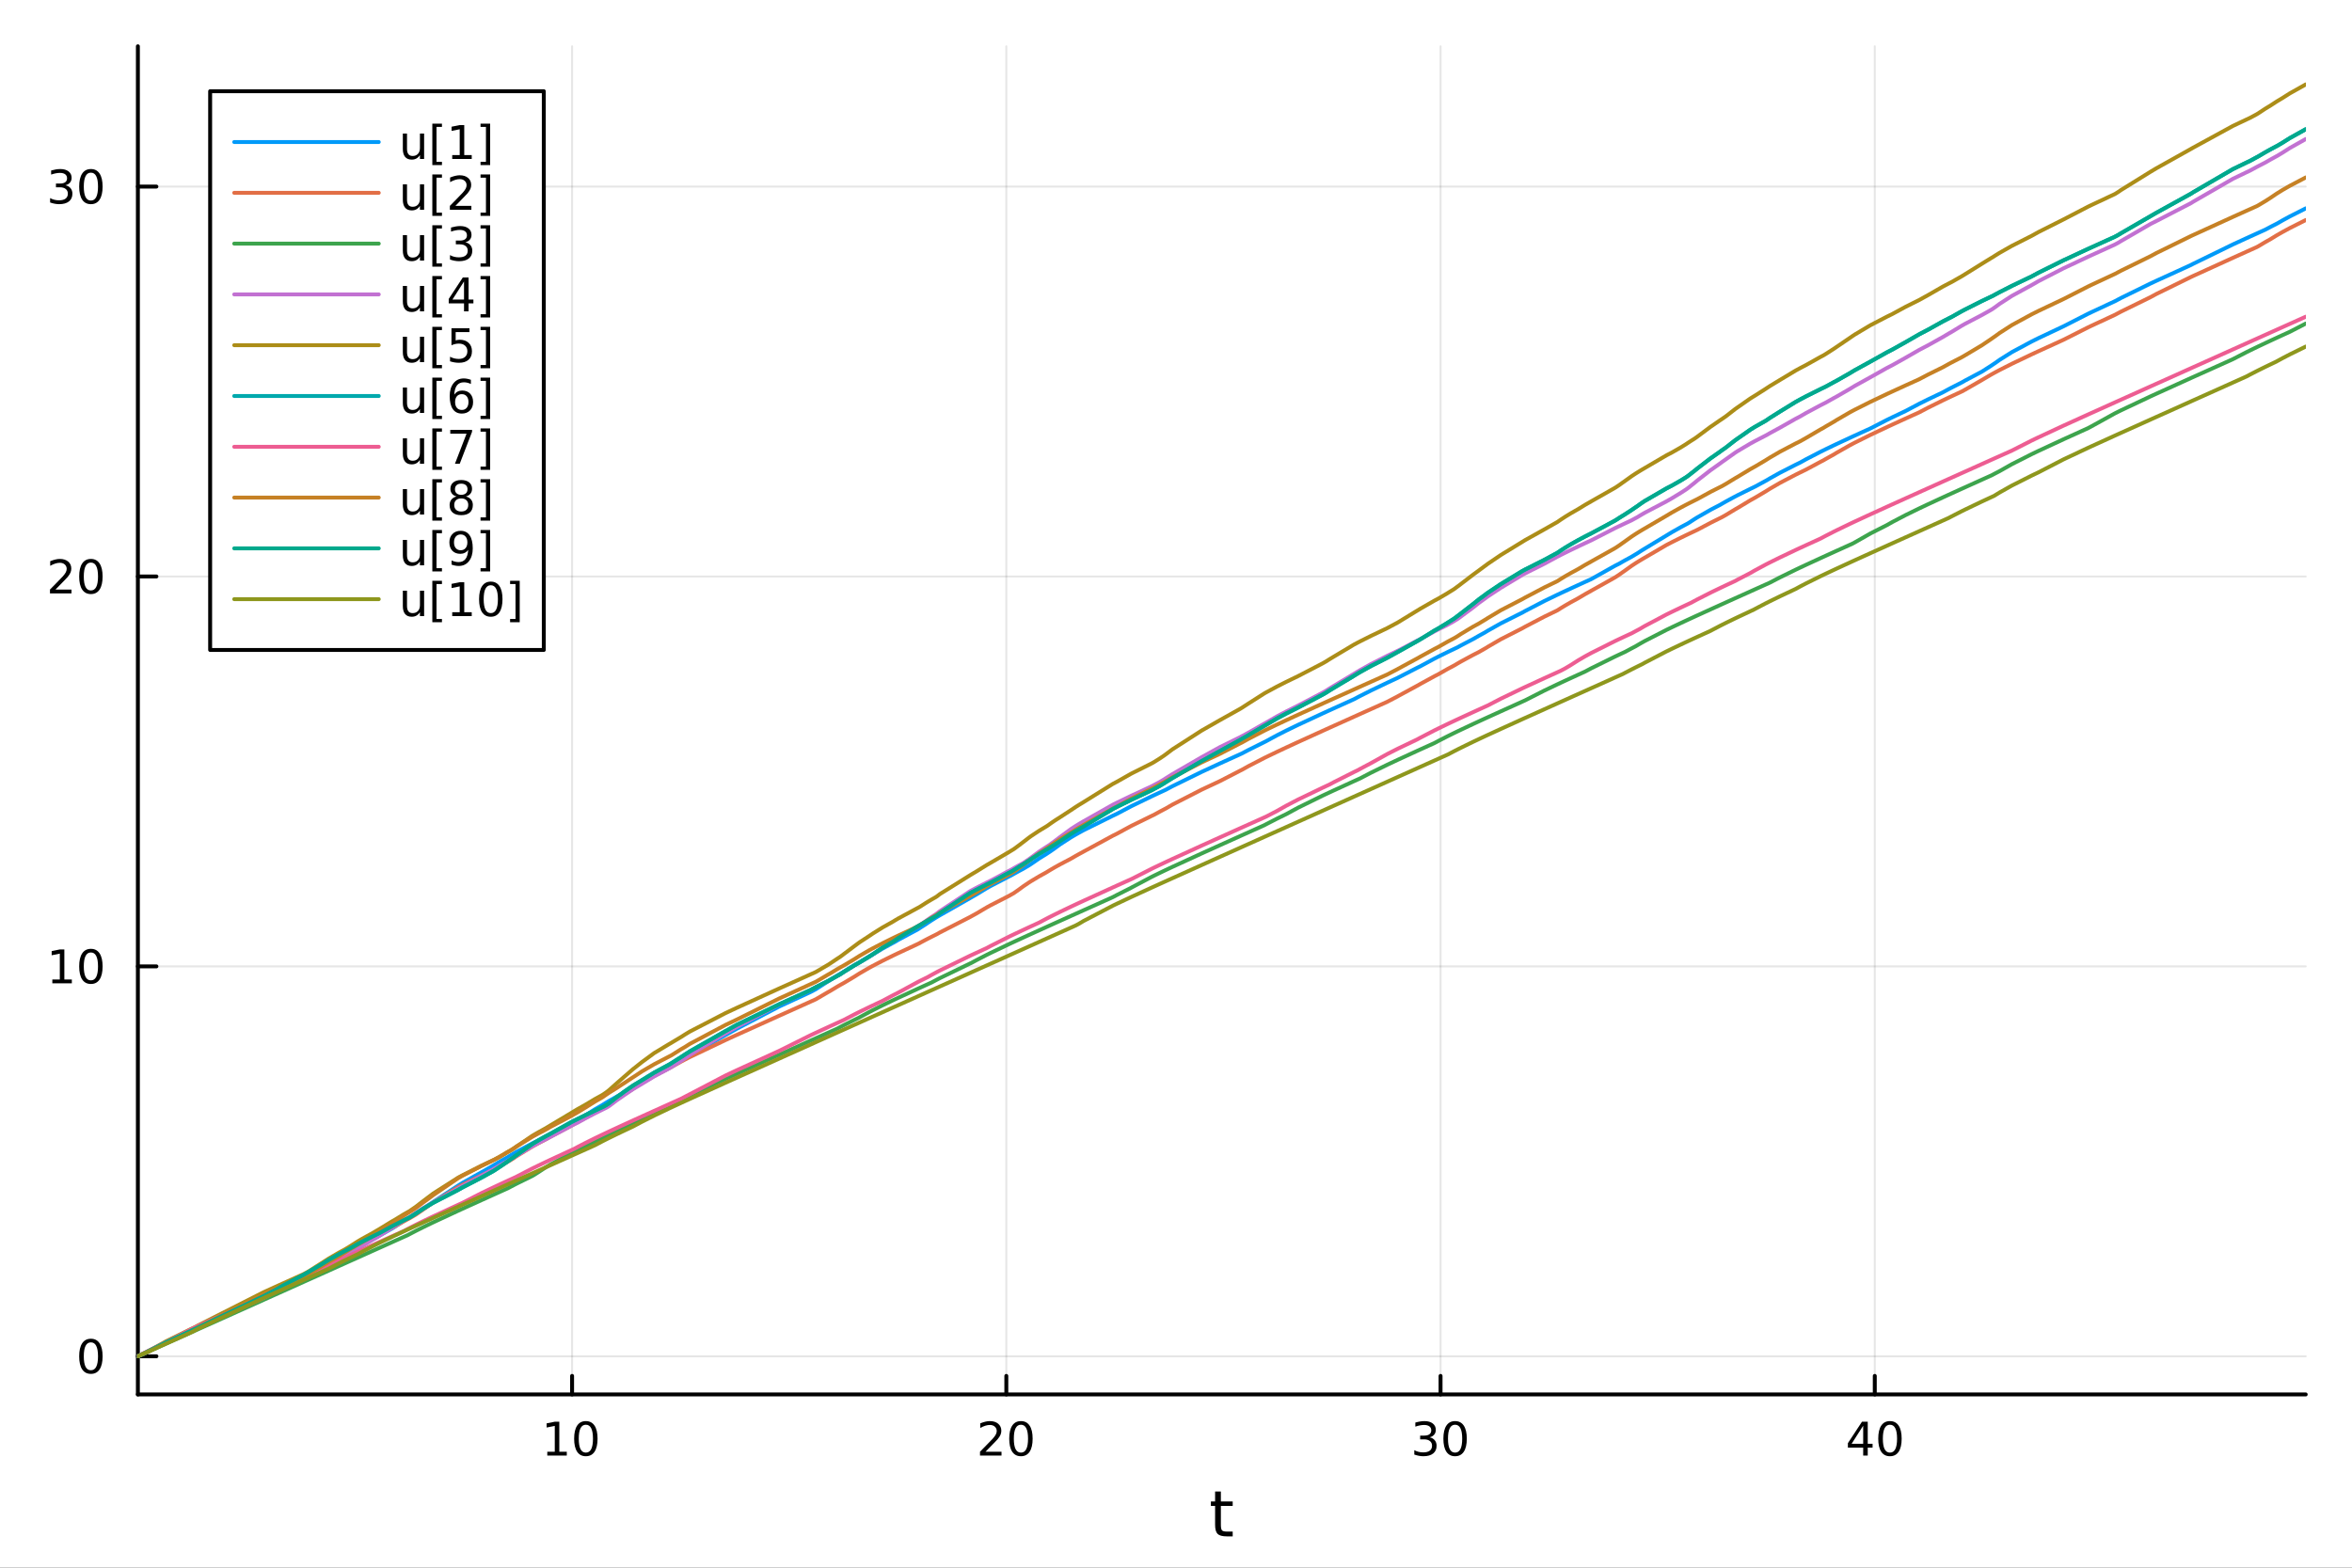 <?xml version="1.0" encoding="utf-8"?>
<svg xmlns="http://www.w3.org/2000/svg" xmlns:xlink="http://www.w3.org/1999/xlink" width="600" height="400" viewBox="0 0 2400 1600">
<rect x="0" y="0" width="2400" height="1600" fill="#333333" stroke="none"/>
<defs>
  <clipPath id="clip980">
    <rect x="0" y="0" width="2400" height="1600"/>
  </clipPath>
</defs>
<path clip-path="url(#clip980)" d="M0 1600 L2400 1600 L2400 0 L0 0  Z" fill="#ffffff" fill-rule="evenodd" fill-opacity="1"/>
<defs>
  <clipPath id="clip981">
    <rect x="480" y="0" width="1681" height="1600"/>
  </clipPath>
</defs>
<path clip-path="url(#clip980)" d="M140.696 1423.18 L2352.76 1423.18 L2352.76 47.244 L140.696 47.244  Z" fill="#ffffff" fill-rule="evenodd" fill-opacity="1"/>
<defs>
  <clipPath id="clip982">
    <rect x="140" y="47" width="2213" height="1377"/>
  </clipPath>
</defs>
<polyline clip-path="url(#clip982)" style="stroke:#000000; stroke-linecap:round; stroke-linejoin:round; stroke-width:2; stroke-opacity:0.1; fill:none" points="583.768,1423.18 583.768,47.244 "/>
<polyline clip-path="url(#clip982)" style="stroke:#000000; stroke-linecap:round; stroke-linejoin:round; stroke-width:2; stroke-opacity:0.1; fill:none" points="1026.86,1423.18 1026.86,47.244 "/>
<polyline clip-path="url(#clip982)" style="stroke:#000000; stroke-linecap:round; stroke-linejoin:round; stroke-width:2; stroke-opacity:0.1; fill:none" points="1469.95,1423.18 1469.95,47.244 "/>
<polyline clip-path="url(#clip982)" style="stroke:#000000; stroke-linecap:round; stroke-linejoin:round; stroke-width:2; stroke-opacity:0.1; fill:none" points="1913.04,1423.18 1913.04,47.244 "/>
<polyline clip-path="url(#clip982)" style="stroke:#000000; stroke-linecap:round; stroke-linejoin:round; stroke-width:2; stroke-opacity:0.1; fill:none" points="140.696,1384.25 2352.76,1384.25 "/>
<polyline clip-path="url(#clip982)" style="stroke:#000000; stroke-linecap:round; stroke-linejoin:round; stroke-width:2; stroke-opacity:0.1; fill:none" points="140.696,986.306 2352.76,986.306 "/>
<polyline clip-path="url(#clip982)" style="stroke:#000000; stroke-linecap:round; stroke-linejoin:round; stroke-width:2; stroke-opacity:0.1; fill:none" points="140.696,588.366 2352.76,588.366 "/>
<polyline clip-path="url(#clip982)" style="stroke:#000000; stroke-linecap:round; stroke-linejoin:round; stroke-width:2; stroke-opacity:0.1; fill:none" points="140.696,190.426 2352.76,190.426 "/>
<polyline clip-path="url(#clip980)" style="stroke:#000000; stroke-linecap:round; stroke-linejoin:round; stroke-width:4; stroke-opacity:1; fill:none" points="140.696,1423.18 2352.76,1423.18 "/>
<polyline clip-path="url(#clip980)" style="stroke:#000000; stroke-linecap:round; stroke-linejoin:round; stroke-width:4; stroke-opacity:1; fill:none" points="583.768,1423.18 583.768,1404.28 "/>
<polyline clip-path="url(#clip980)" style="stroke:#000000; stroke-linecap:round; stroke-linejoin:round; stroke-width:4; stroke-opacity:1; fill:none" points="1026.86,1423.18 1026.86,1404.28 "/>
<polyline clip-path="url(#clip980)" style="stroke:#000000; stroke-linecap:round; stroke-linejoin:round; stroke-width:4; stroke-opacity:1; fill:none" points="1469.95,1423.18 1469.95,1404.28 "/>
<polyline clip-path="url(#clip980)" style="stroke:#000000; stroke-linecap:round; stroke-linejoin:round; stroke-width:4; stroke-opacity:1; fill:none" points="1913.04,1423.18 1913.04,1404.28 "/>
<path clip-path="url(#clip980)" d="M558.456 1481.64 L566.095 1481.64 L566.095 1455.28 L557.785 1456.95 L557.785 1452.69 L566.049 1451.02 L570.725 1451.02 L570.725 1481.64 L578.363 1481.64 L578.363 1485.58 L558.456 1485.58 L558.456 1481.64 Z" fill="#000000" fill-rule="nonzero" fill-opacity="1" /><path clip-path="url(#clip980)" d="M597.808 1454.1 Q594.197 1454.1 592.368 1457.66 Q590.562 1461.2 590.562 1468.33 Q590.562 1475.44 592.368 1479.01 Q594.197 1482.55 597.808 1482.55 Q601.442 1482.55 603.247 1479.01 Q605.076 1475.44 605.076 1468.33 Q605.076 1461.2 603.247 1457.66 Q601.442 1454.1 597.808 1454.1 M597.808 1450.39 Q603.618 1450.39 606.673 1455 Q609.752 1459.58 609.752 1468.33 Q609.752 1477.06 606.673 1481.67 Q603.618 1486.25 597.808 1486.25 Q591.998 1486.25 588.919 1481.67 Q585.863 1477.06 585.863 1468.33 Q585.863 1459.58 588.919 1455 Q591.998 1450.39 597.808 1450.39 Z" fill="#000000" fill-rule="nonzero" fill-opacity="1" /><path clip-path="url(#clip980)" d="M1005.63 1481.64 L1021.95 1481.64 L1021.95 1485.58 L1000.01 1485.58 L1000.01 1481.64 Q1002.67 1478.89 1007.25 1474.26 Q1011.86 1469.61 1013.04 1468.27 Q1015.28 1465.74 1016.16 1464.01 Q1017.07 1462.25 1017.07 1460.56 Q1017.07 1457.8 1015.12 1456.07 Q1013.2 1454.33 1010.1 1454.33 Q1007.9 1454.33 1005.45 1455.09 Q1003.01 1455.86 1000.24 1457.41 L1000.24 1452.69 Q1003.06 1451.55 1005.51 1450.97 Q1007.97 1450.39 1010.01 1450.39 Q1015.38 1450.39 1018.57 1453.08 Q1021.76 1455.77 1021.76 1460.26 Q1021.76 1462.39 1020.95 1464.31 Q1020.17 1466.2 1018.06 1468.8 Q1017.48 1469.47 1014.38 1472.69 Q1011.28 1475.88 1005.63 1481.64 Z" fill="#000000" fill-rule="nonzero" fill-opacity="1" /><path clip-path="url(#clip980)" d="M1041.76 1454.1 Q1038.15 1454.1 1036.32 1457.66 Q1034.52 1461.2 1034.52 1468.33 Q1034.52 1475.44 1036.32 1479.01 Q1038.15 1482.55 1041.76 1482.55 Q1045.4 1482.55 1047.2 1479.01 Q1049.03 1475.44 1049.03 1468.33 Q1049.03 1461.2 1047.2 1457.66 Q1045.4 1454.1 1041.76 1454.1 M1041.76 1450.39 Q1047.57 1450.39 1050.63 1455 Q1053.71 1459.58 1053.71 1468.33 Q1053.71 1477.06 1050.63 1481.67 Q1047.57 1486.25 1041.76 1486.25 Q1035.95 1486.25 1032.88 1481.67 Q1029.82 1477.06 1029.82 1468.33 Q1029.82 1459.58 1032.88 1455 Q1035.95 1450.39 1041.76 1450.39 Z" fill="#000000" fill-rule="nonzero" fill-opacity="1" /><path clip-path="url(#clip980)" d="M1458.79 1466.95 Q1462.15 1467.66 1464.02 1469.93 Q1465.92 1472.2 1465.92 1475.53 Q1465.92 1480.65 1462.4 1483.45 Q1458.88 1486.25 1452.4 1486.25 Q1450.22 1486.25 1447.91 1485.81 Q1445.62 1485.39 1443.16 1484.54 L1443.16 1480.02 Q1445.11 1481.16 1447.42 1481.74 Q1449.74 1482.32 1452.26 1482.32 Q1456.66 1482.32 1458.95 1480.58 Q1461.27 1478.84 1461.27 1475.53 Q1461.27 1472.48 1459.11 1470.77 Q1456.98 1469.03 1453.16 1469.03 L1449.14 1469.03 L1449.14 1465.19 L1453.35 1465.19 Q1456.8 1465.19 1458.63 1463.82 Q1460.46 1462.43 1460.46 1459.84 Q1460.46 1457.18 1458.56 1455.77 Q1456.68 1454.33 1453.16 1454.33 Q1451.24 1454.33 1449.04 1454.75 Q1446.84 1455.16 1444.21 1456.04 L1444.21 1451.88 Q1446.87 1451.14 1449.18 1450.77 Q1451.52 1450.39 1453.58 1450.39 Q1458.9 1450.39 1462.01 1452.83 Q1465.11 1455.23 1465.11 1459.35 Q1465.11 1462.22 1463.46 1464.21 Q1461.82 1466.18 1458.79 1466.95 Z" fill="#000000" fill-rule="nonzero" fill-opacity="1" /><path clip-path="url(#clip980)" d="M1484.78 1454.1 Q1481.17 1454.1 1479.34 1457.66 Q1477.54 1461.2 1477.54 1468.33 Q1477.54 1475.44 1479.34 1479.01 Q1481.17 1482.55 1484.78 1482.55 Q1488.42 1482.55 1490.22 1479.01 Q1492.05 1475.44 1492.05 1468.33 Q1492.05 1461.2 1490.22 1457.66 Q1488.42 1454.1 1484.78 1454.1 M1484.78 1450.39 Q1490.59 1450.39 1493.65 1455 Q1496.73 1459.58 1496.73 1468.33 Q1496.73 1477.06 1493.65 1481.67 Q1490.59 1486.25 1484.78 1486.25 Q1478.97 1486.25 1475.9 1481.67 Q1472.84 1477.06 1472.84 1468.33 Q1472.84 1459.58 1475.9 1455 Q1478.97 1450.39 1484.78 1450.39 Z" fill="#000000" fill-rule="nonzero" fill-opacity="1" /><path clip-path="url(#clip980)" d="M1901.21 1455.09 L1889.4 1473.54 L1901.21 1473.54 L1901.21 1455.09 M1899.98 1451.02 L1905.86 1451.02 L1905.86 1473.54 L1910.79 1473.54 L1910.79 1477.43 L1905.86 1477.43 L1905.86 1485.58 L1901.21 1485.58 L1901.21 1477.43 L1885.6 1477.43 L1885.6 1472.92 L1899.98 1451.02 Z" fill="#000000" fill-rule="nonzero" fill-opacity="1" /><path clip-path="url(#clip980)" d="M1928.52 1454.1 Q1924.91 1454.1 1923.08 1457.66 Q1921.28 1461.2 1921.28 1468.33 Q1921.28 1475.44 1923.08 1479.01 Q1924.91 1482.55 1928.52 1482.55 Q1932.16 1482.55 1933.96 1479.01 Q1935.79 1475.44 1935.79 1468.33 Q1935.79 1461.2 1933.96 1457.66 Q1932.16 1454.1 1928.52 1454.1 M1928.52 1450.39 Q1934.33 1450.39 1937.39 1455 Q1940.47 1459.58 1940.47 1468.33 Q1940.47 1477.06 1937.39 1481.67 Q1934.33 1486.25 1928.52 1486.25 Q1922.71 1486.25 1919.63 1481.67 Q1916.58 1477.06 1916.58 1468.33 Q1916.58 1459.58 1919.63 1455 Q1922.71 1450.39 1928.52 1450.39 Z" fill="#000000" fill-rule="nonzero" fill-opacity="1" /><path clip-path="url(#clip980)" d="M1245.79 1522.27 L1245.79 1532.4 L1257.85 1532.4 L1257.85 1536.95 L1245.79 1536.95 L1245.79 1556.3 Q1245.79 1560.66 1246.96 1561.9 Q1248.17 1563.14 1251.83 1563.14 L1257.85 1563.14 L1257.85 1568.04 L1251.83 1568.04 Q1245.05 1568.04 1242.48 1565.53 Q1239.9 1562.98 1239.9 1556.3 L1239.9 1536.95 L1235.6 1536.95 L1235.6 1532.4 L1239.9 1532.4 L1239.9 1522.27 L1245.79 1522.27 Z" fill="#000000" fill-rule="nonzero" fill-opacity="1" /><polyline clip-path="url(#clip980)" style="stroke:#000000; stroke-linecap:round; stroke-linejoin:round; stroke-width:4; stroke-opacity:1; fill:none" points="140.696,1423.18 140.696,47.244 "/>
<polyline clip-path="url(#clip980)" style="stroke:#000000; stroke-linecap:round; stroke-linejoin:round; stroke-width:4; stroke-opacity:1; fill:none" points="140.696,1384.25 159.593,1384.25 "/>
<polyline clip-path="url(#clip980)" style="stroke:#000000; stroke-linecap:round; stroke-linejoin:round; stroke-width:4; stroke-opacity:1; fill:none" points="140.696,986.306 159.593,986.306 "/>
<polyline clip-path="url(#clip980)" style="stroke:#000000; stroke-linecap:round; stroke-linejoin:round; stroke-width:4; stroke-opacity:1; fill:none" points="140.696,588.366 159.593,588.366 "/>
<polyline clip-path="url(#clip980)" style="stroke:#000000; stroke-linecap:round; stroke-linejoin:round; stroke-width:4; stroke-opacity:1; fill:none" points="140.696,190.426 159.593,190.426 "/>
<path clip-path="url(#clip980)" d="M92.751 1370.04 Q89.14 1370.04 87.311 1373.61 Q85.506 1377.15 85.506 1384.28 Q85.506 1391.39 87.311 1394.95 Q89.14 1398.49 92.751 1398.49 Q96.385 1398.49 98.191 1394.95 Q100.02 1391.39 100.02 1384.28 Q100.02 1377.15 98.191 1373.61 Q96.385 1370.04 92.751 1370.04 M92.751 1366.34 Q98.561 1366.34 101.617 1370.95 Q104.696 1375.53 104.696 1384.28 Q104.696 1393.01 101.617 1397.61 Q98.561 1402.2 92.751 1402.2 Q86.941 1402.2 83.862 1397.61 Q80.807 1393.01 80.807 1384.28 Q80.807 1375.53 83.862 1370.95 Q86.941 1366.34 92.751 1366.34 Z" fill="#000000" fill-rule="nonzero" fill-opacity="1" /><path clip-path="url(#clip980)" d="M53.4 999.65 L61.038 999.65 L61.038 973.285 L52.728 974.952 L52.728 970.692 L60.992 969.026 L65.668 969.026 L65.668 999.65 L73.307 999.65 L73.307 1003.59 L53.4 1003.59 L53.4 999.65 Z" fill="#000000" fill-rule="nonzero" fill-opacity="1" /><path clip-path="url(#clip980)" d="M92.751 972.104 Q89.14 972.104 87.311 975.669 Q85.506 979.211 85.506 986.34 Q85.506 993.447 87.311 997.012 Q89.14 1000.55 92.751 1000.55 Q96.385 1000.55 98.191 997.012 Q100.02 993.447 100.02 986.34 Q100.02 979.211 98.191 975.669 Q96.385 972.104 92.751 972.104 M92.751 968.401 Q98.561 968.401 101.617 973.007 Q104.696 977.59 104.696 986.34 Q104.696 995.067 101.617 999.674 Q98.561 1004.26 92.751 1004.26 Q86.941 1004.26 83.862 999.674 Q80.807 995.067 80.807 986.34 Q80.807 977.59 83.862 973.007 Q86.941 968.401 92.751 968.401 Z" fill="#000000" fill-rule="nonzero" fill-opacity="1" /><path clip-path="url(#clip980)" d="M56.617 601.711 L72.936 601.711 L72.936 605.646 L50.992 605.646 L50.992 601.711 Q53.654 598.956 58.237 594.326 Q62.844 589.674 64.025 588.331 Q66.27 585.808 67.149 584.072 Q68.052 582.313 68.052 580.623 Q68.052 577.868 66.108 576.132 Q64.186 574.396 61.085 574.396 Q58.886 574.396 56.432 575.16 Q54.001 575.924 51.224 577.475 L51.224 572.753 Q54.048 571.618 56.501 571.04 Q58.955 570.461 60.992 570.461 Q66.362 570.461 69.557 573.146 Q72.751 575.831 72.751 580.322 Q72.751 582.452 71.941 584.373 Q71.154 586.271 69.048 588.864 Q68.469 589.535 65.367 592.752 Q62.265 595.947 56.617 601.711 Z" fill="#000000" fill-rule="nonzero" fill-opacity="1" /><path clip-path="url(#clip980)" d="M92.751 574.165 Q89.14 574.165 87.311 577.729 Q85.506 581.271 85.506 588.401 Q85.506 595.507 87.311 599.072 Q89.14 602.613 92.751 602.613 Q96.385 602.613 98.191 599.072 Q100.02 595.507 100.02 588.401 Q100.02 581.271 98.191 577.729 Q96.385 574.165 92.751 574.165 M92.751 570.461 Q98.561 570.461 101.617 575.067 Q104.696 579.651 104.696 588.401 Q104.696 597.127 101.617 601.734 Q98.561 606.317 92.751 606.317 Q86.941 606.317 83.862 601.734 Q80.807 597.127 80.807 588.401 Q80.807 579.651 83.862 575.067 Q86.941 570.461 92.751 570.461 Z" fill="#000000" fill-rule="nonzero" fill-opacity="1" /><path clip-path="url(#clip980)" d="M66.756 189.072 Q70.112 189.789 71.987 192.058 Q73.885 194.327 73.885 197.66 Q73.885 202.776 70.367 205.576 Q66.849 208.377 60.367 208.377 Q58.191 208.377 55.876 207.938 Q53.585 207.521 51.131 206.664 L51.131 202.151 Q53.075 203.285 55.39 203.863 Q57.705 204.442 60.228 204.442 Q64.626 204.442 66.918 202.706 Q69.233 200.97 69.233 197.66 Q69.233 194.604 67.08 192.891 Q64.95 191.155 61.131 191.155 L57.103 191.155 L57.103 187.313 L61.316 187.313 Q64.765 187.313 66.594 185.947 Q68.423 184.558 68.423 181.965 Q68.423 179.303 66.525 177.891 Q64.65 176.456 61.131 176.456 Q59.21 176.456 57.011 176.873 Q54.812 177.29 52.173 178.169 L52.173 174.003 Q54.835 173.262 57.15 172.891 Q59.487 172.521 61.548 172.521 Q66.872 172.521 69.974 174.952 Q73.075 177.359 73.075 181.479 Q73.075 184.35 71.432 186.34 Q69.788 188.308 66.756 189.072 Z" fill="#000000" fill-rule="nonzero" fill-opacity="1" /><path clip-path="url(#clip980)" d="M92.751 176.225 Q89.14 176.225 87.311 179.79 Q85.506 183.331 85.506 190.461 Q85.506 197.567 87.311 201.132 Q89.14 204.674 92.751 204.674 Q96.385 204.674 98.191 201.132 Q100.02 197.567 100.02 190.461 Q100.02 183.331 98.191 179.79 Q96.385 176.225 92.751 176.225 M92.751 172.521 Q98.561 172.521 101.617 177.128 Q104.696 181.711 104.696 190.461 Q104.696 199.188 101.617 203.794 Q98.561 208.377 92.751 208.377 Q86.941 208.377 83.862 203.794 Q80.807 199.188 80.807 190.461 Q80.807 181.711 83.862 177.128 Q86.941 172.521 92.751 172.521 Z" fill="#000000" fill-rule="nonzero" fill-opacity="1" /><polyline clip-path="url(#clip982)" style="stroke:#009af9; stroke-linecap:round; stroke-linejoin:round; stroke-width:4; stroke-opacity:1; fill:none" points="140.696,1384.24 140.696,1384.24 146.397,1381.68 151.711,1379.29 169.467,1370.22 195.254,1358.03 198.582,1356.49 201.86,1354.72 269.064,1322.71 280.561,1316.7 288.88,1311.95 309.414,1301.39 314.084,1299.13 315.331,1298.53 328.227,1292.44 335.374,1289.13 345.951,1284.28 351.82,1281.14 356.38,1278.41 365.192,1273.48 369.762,1271.06 380.28,1264.97 385.126,1262.35 387.509,1260.9 399.645,1254.01 402.518,1252.24 412.315,1245.88 416.064,1243.65 417.672,1242.72 418.266,1242.38 419.395,1241.74 423.942,1238.86 425.079,1238.06 431.93,1233.55 440.595,1227.73 441.916,1226.79 467.512,1210.05 471.669,1207.43 491.172,1196.53 503.299,1189.61 504.723,1188.72 510.816,1185.08 517.842,1181.15 518.221,1180.91 521.668,1178.78 524.324,1177.2 526.64,1175.86 527.366,1175.45 543.004,1167.08 544.58,1166.29 549.356,1163.91 556.814,1160.28 561.487,1157.67 582.997,1146.65 585.956,1144.97 589.563,1142.98 597.589,1138.14 607.048,1132.21 614.158,1128.15 615.724,1127.16 616.533,1126.65 618.459,1125.47 620.085,1124.49 621.769,1123.49 622.313,1123.17 629.521,1119.12 634.551,1116.42 636.635,1115.33 645.957,1109.93 646.858,1109.43 655.185,1104.37 667.519,1097.6 683.131,1089.75 684.619,1088.89 685.321,1088.5 695.015,1082.54 695.347,1082.34 699.042,1080.24 703.124,1077.66 704.058,1077.01 740.128,1056.44 751.536,1050.09 794.895,1027.34 826.902,1012.55 832.403,1009.62 832.571,1009.51 844.666,1001.72 847.036,1000.33 854.458,995.602 856.62,994.305 858.102,993.433 861.085,991.719 861.22,991.642 871.739,985.189 876.4,982.556 877.324,982.046 887.152,976.128 890.264,974.377 900.61,968.114 911.049,962.406 912.839,961.471 916.427,959.328 936.425,948.551 937.217,948.083 939.603,946.491 944.384,943.457 946.437,942.033 950.597,939.28 954.772,936.668 956.01,935.92 956.255,935.773 958.878,934.224 989.898,916.573 991.207,915.801 996.289,912.899 1006.81,906.513 1010.74,904.303 1029.52,894.564 1031.72,893.481 1034.19,892.071 1034.64,891.818 1039.56,889.106 1044.03,886.729 1044.17,886.644 1049.9,883.245 1052.34,881.652 1060.19,876.253 1067.78,871.57 1069.45,870.45 1071.89,868.856 1076.4,865.68 1081.8,861.724 1092.75,854.645 1097.64,851.779 1100.87,849.96 1105.48,847.45 1105.71,847.326 1135.67,832.478 1139.56,830.65 1153.97,823.034 1155,822.511 1175.15,812.753 1177.58,811.608 1183.06,809.055 1187.73,806.893 1189.53,806.064 1196.33,802.421 1226.18,787.795 1245.08,779.059 1265.41,769.82 1267.23,768.999 1273.88,765.482 1290.1,757.403 1291.44,756.76 1291.98,756.452 1303.02,750.469 1312.5,745.661 1324.56,739.808 1349.58,728.167 1352.71,726.736 1356.66,724.936 1360.81,723.045 1381.66,713.613 1385.63,711.495 1388.01,710.253 1399.01,704.719 1415.55,696.798 1426.11,691.89 1427.01,691.396 1446.16,681.538 1446.86,681.197 1449.18,680.069 1463.72,672.197 1467.78,670.128 1476.41,665.868 1477.43,665.369 1483.32,662.544 1484.23,662.111 1487.21,660.7 1488.59,659.934 1491.02,658.6 1502.66,652.513 1503.45,652.114 1508.95,648.944 1515.05,645.609 1516.13,644.935 1518.15,643.71 1531.43,636.227 1553.67,625.064 1556.2,623.64 1575.79,613.447 1589,607.076 1589.32,606.923 1592.51,605.418 1597.31,603.174 1602.63,600.707 1610.28,597.184 1617.42,593.919 1623.55,591.131 1623.98,590.901 1647.38,577.747 1648.88,576.979 1652.28,575.268 1656.07,573.074 1657.77,572.116 1658.4,571.765 1664.85,568.274 1665.28,568.005 1669.1,565.706 1670.49,564.895 1673.43,562.964 1675.81,561.456 1678.34,559.908 1700.45,546.55 1705.96,543.193 1715.14,538.02 1720.28,535.283 1721.77,534.507 1724,533.172 1725.75,531.995 1728.77,530.028 1731.37,528.397 1731.95,528.043 1745.47,520.32 1746.62,519.707 1755.19,515.263 1756.97,514.21 1761.29,511.741 1761.38,511.687 1770.56,506.732 1773.12,505.403 1785.93,499.018 1789.63,497.228 1790.91,496.615 1801.73,490.736 1802.31,490.437 1805.87,488.31 1816.25,482.513 1832.12,474.409 1836.95,472.059 1842.8,468.798 1857.78,461.041 1860.51,459.69 1862.84,458.548 1871.42,454.423 1874.01,453.196 1887.79,446.772 1890.13,445.692 1892.6,444.556 1908.61,437.253 1925.29,428.655 1930.97,425.88 1944.39,419.505 1958.43,412.073 1967.48,407.581 1982.46,400.437 1988.37,397.212 1991.41,395.613 2001.81,390.333 2005.19,388.395 2022.13,379.408 2022.53,379.173 2031.61,373.37 2032.44,372.805 2033.44,372.126 2034.89,371.158 2034.98,371.098 2035.86,370.523 2040.37,367.312 2052.99,359.365 2073.26,348.482 2080.02,345.133 2105.69,333.003 2130.8,320.19 2133.85,318.727 2157.93,307.496 2158.48,307.241 2161.21,305.763 2164.3,304.119 2194.57,289.267 2200.35,286.575 2235.67,270.449 2235.75,270.413 2237.54,269.447 2278.48,249.465 2292.2,243.165 2296.05,241.411 2302.84,238.33 2304.37,237.635 2311.58,234.37 2316.81,231.59 2322.55,228.642 2323.73,228.049 2329.22,224.881 2336.6,220.868 2352.76,212.691 "/>
<polyline clip-path="url(#clip982)" style="stroke:#e26f46; stroke-linecap:round; stroke-linejoin:round; stroke-width:4; stroke-opacity:1; fill:none" points="140.696,1384.24 140.696,1384.24 146.397,1381.68 151.711,1379.29 169.467,1370.22 195.254,1358.03 198.582,1356.49 201.86,1354.72 269.064,1320.81 280.561,1315.57 288.88,1311.8 309.414,1302.54 314.084,1300.43 315.331,1299.76 328.227,1292.25 335.374,1287.9 345.951,1282 351.82,1278.93 356.38,1276.25 365.192,1271.37 369.762,1268.97 380.28,1263.67 385.126,1260.92 387.509,1259.61 399.645,1253.26 402.518,1251.83 412.315,1246.33 416.064,1244.34 417.672,1243.5 418.266,1243.19 419.395,1242.51 423.942,1239.85 425.079,1239.11 431.93,1234.32 440.595,1228.25 441.916,1227.28 467.512,1211.56 471.669,1209.37 491.172,1199.67 503.299,1193.94 504.723,1193.28 510.816,1189.98 517.842,1185.79 518.221,1185.58 521.668,1183.64 524.324,1181.96 526.64,1180.34 527.366,1179.85 543.004,1170.26 544.58,1169.39 549.356,1166.79 556.814,1162.9 561.487,1160.17 582.997,1148.84 585.956,1147.13 589.563,1145.12 597.589,1140.83 607.048,1135.35 614.158,1131.52 615.724,1130.57 616.533,1130.01 618.459,1128.71 620.085,1127.65 621.769,1126.57 622.313,1126.22 629.521,1121.87 634.551,1118.62 636.635,1117.33 645.957,1111.24 646.858,1110.69 655.185,1105.24 667.519,1098.09 683.131,1089.99 684.619,1089.25 685.321,1088.84 695.015,1083.47 695.347,1083.29 699.042,1081.35 703.124,1079.25 704.058,1078.78 740.128,1061.58 751.536,1056.36 794.895,1036.77 826.902,1022.38 832.403,1019.91 832.571,1019.82 844.666,1012.72 847.036,1011.42 854.458,1006.93 856.62,1005.69 858.102,1004.86 861.085,1003.21 861.22,1003.13 871.739,996.848 876.4,993.891 877.324,993.325 887.152,987.642 890.264,985.948 900.61,980.565 911.049,975.412 912.839,974.548 916.427,972.83 936.425,963.49 937.217,963.125 939.603,961.827 944.384,959.291 946.437,958.227 950.597,956.108 954.772,954.024 956.01,953.413 956.255,953.271 958.878,951.768 989.898,935.89 991.207,935.152 996.289,932.361 1006.81,926.14 1010.74,923.974 1029.52,914.364 1031.72,913.102 1034.19,911.721 1034.64,911.433 1039.56,907.985 1044.03,904.703 1044.17,904.605 1049.9,900.74 1052.34,899.19 1060.19,894.496 1067.78,890.293 1069.45,889.257 1071.89,887.777 1076.4,885.148 1081.8,882.146 1092.75,876.414 1097.64,873.572 1100.87,871.765 1105.48,869.271 1105.71,869.126 1135.67,852.868 1139.56,850.96 1153.97,843.147 1155,842.614 1175.15,832.733 1177.58,831.58 1183.06,828.575 1187.73,826.106 1189.53,825.175 1196.33,821.214 1226.18,805.933 1245.08,797.065 1265.41,786.572 1267.23,785.685 1273.88,781.969 1290.1,773.595 1291.44,772.936 1291.98,772.67 1303.02,767.35 1312.5,762.899 1324.56,757.328 1349.58,745.95 1352.71,744.535 1356.66,742.753 1360.81,740.877 1381.66,731.491 1385.63,729.705 1388.01,728.635 1399.01,723.693 1415.55,716.258 1426.11,710.762 1427.01,710.229 1446.16,699.836 1446.86,699.482 1449.18,698.119 1463.72,690.179 1467.78,688.097 1476.41,683.176 1477.43,682.614 1483.32,679.479 1484.23,679.006 1487.21,677.221 1488.59,676.418 1491.02,675.026 1502.66,668.731 1503.45,668.322 1508.95,665.526 1515.05,662.031 1516.13,661.428 1518.15,660.153 1531.43,652.433 1553.67,641.088 1556.2,639.652 1575.79,629.404 1589,623.016 1589.32,622.833 1592.51,620.796 1597.31,617.882 1602.63,614.824 1610.28,610.665 1617.42,606.427 1623.55,603.02 1623.98,602.753 1647.38,589.655 1648.88,588.759 1652.28,586.505 1656.07,583.796 1657.77,582.633 1658.4,582.154 1664.85,577.549 1665.28,577.254 1669.1,574.75 1670.49,573.873 1673.43,572.064 1675.81,570.642 1678.34,569.176 1700.45,556.248 1705.96,553.385 1715.14,548.804 1720.28,546.306 1721.77,545.589 1724,544.527 1725.75,543.696 1728.77,542.267 1731.37,541.044 1731.95,540.774 1745.47,533.598 1746.62,533.017 1755.19,528.772 1756.97,527.905 1761.29,525.477 1761.38,525.416 1770.56,519.854 1773.12,518.395 1785.93,510.674 1789.63,508.621 1790.91,507.927 1801.73,501.521 1802.31,501.151 1805.87,498.91 1816.25,492.869 1832.12,484.557 1836.95,482.168 1842.8,479.332 1857.78,471.287 1860.51,469.901 1862.84,468.535 1871.42,463.759 1874.01,462.16 1887.79,454.349 1890.13,453.108 1892.6,451.82 1908.61,443.851 1925.29,435.973 1930.97,433.343 1944.39,427.194 1958.43,420.823 1967.48,416.065 1982.46,408.663 1988.37,405.842 1991.41,404.411 2001.81,399.563 2005.19,397.726 2022.13,388.006 2022.53,387.76 2031.61,382.415 2032.44,381.955 2033.44,381.4 2034.89,380.601 2034.98,380.551 2035.86,380.073 2040.37,377.668 2052.99,371.273 2073.26,361.601 2080.02,358.465 2105.69,346.744 2130.8,334.058 2133.85,332.603 2157.93,321.407 2158.48,321.152 2161.21,319.676 2164.3,318.034 2194.57,303.192 2200.35,300.045 2235.67,282.698 2235.75,282.662 2237.54,281.826 2278.48,263.149 2292.2,256.962 2296.05,255.229 2302.84,252.177 2304.37,251.354 2311.58,247.042 2316.81,244.107 2322.55,240.574 2323.73,239.878 2329.22,236.734 2336.6,232.745 2352.76,224.6 "/>
<polyline clip-path="url(#clip982)" style="stroke:#3da44d; stroke-linecap:round; stroke-linejoin:round; stroke-width:4; stroke-opacity:1; fill:none" points="140.696,1384.24 140.696,1384.24 146.397,1381.68 151.711,1379.29 169.467,1371.32 195.254,1359.74 198.582,1358.24 201.86,1356.77 269.064,1326.59 280.561,1321.43 288.88,1317.7 309.414,1308.47 314.084,1306.38 315.331,1305.82 328.227,1300.03 335.374,1296.82 345.951,1292.07 351.82,1289.43 356.38,1287.38 365.192,1283.43 369.762,1281.38 380.28,1276.65 385.126,1274.48 387.509,1273.41 399.645,1267.96 402.518,1266.67 412.315,1262.27 416.064,1260.58 417.672,1259.72 418.266,1259.41 419.395,1258.81 423.942,1256.45 425.079,1255.87 431.93,1252.44 440.595,1248.24 441.916,1247.6 467.512,1235.69 471.669,1233.79 491.172,1224.93 503.299,1219.46 504.723,1218.82 510.816,1216.07 517.842,1212.91 518.221,1212.74 521.668,1210.9 524.324,1209.52 526.64,1208.32 527.366,1207.95 543.004,1200.26 544.58,1199.37 549.356,1196.36 556.814,1191.42 561.487,1188.56 582.997,1176.9 585.956,1175.41 589.563,1173.63 597.589,1169.75 607.048,1165.29 614.158,1161.98 615.724,1161.26 616.533,1160.88 618.459,1159.83 620.085,1158.95 621.769,1158.06 622.313,1157.77 629.521,1154.05 634.551,1151.54 636.635,1150.51 645.957,1146.01 646.858,1145.58 655.185,1141.66 667.519,1135.96 683.131,1127.82 684.619,1127.08 685.321,1126.74 695.015,1122.03 695.347,1121.87 699.042,1120.12 703.124,1118.2 704.058,1117.76 740.128,1101.22 751.536,1096.06 794.895,1076.55 826.902,1062.17 832.403,1059.7 832.571,1059.62 844.666,1054.19 847.036,1053.13 854.458,1049.79 856.62,1048.64 858.102,1047.86 861.085,1046.3 861.22,1046.23 871.739,1040.96 876.4,1038.69 877.324,1038.16 887.152,1032.81 890.264,1031.2 900.61,1026 911.049,1020.97 912.839,1020.13 916.427,1018.44 936.425,1009.19 937.217,1008.83 939.603,1007.74 944.384,1005.56 946.437,1004.63 950.597,1002.74 954.772,1000.51 956.01,999.856 956.255,999.728 958.878,998.37 989.898,983.359 991.207,982.751 996.289,979.993 1006.81,974.569 1010.74,972.617 1029.52,963.636 1031.72,962.607 1034.19,961.46 1034.64,961.252 1039.56,958.978 1044.03,956.922 1044.17,956.858 1049.9,954.235 1052.34,953.124 1060.19,949.554 1067.78,946.117 1069.45,945.362 1071.89,944.257 1076.4,942.219 1081.8,939.784 1092.75,934.853 1097.64,932.652 1100.87,931.199 1105.48,929.126 1105.71,929.022 1135.67,915.561 1139.56,913.491 1153.97,906.223 1155,905.626 1175.15,894.951 1177.58,893.741 1183.06,891.066 1187.73,888.822 1189.53,887.965 1196.33,884.762 1226.18,871.044 1245.08,862.491 1265.41,853.334 1267.23,852.517 1273.88,849.528 1290.1,842.235 1291.44,841.517 1291.98,841.229 1303.02,835.553 1312.5,830.91 1324.56,824.351 1349.58,812.051 1352.71,810.578 1356.66,808.733 1360.81,806.802 1381.66,797.255 1385.63,795.452 1388.01,794.373 1399.01,788.623 1415.55,780.525 1426.11,775.557 1427.01,775.138 1446.16,766.331 1446.86,766.013 1449.18,764.959 1463.72,758.366 1467.78,756.194 1476.41,751.77 1477.43,751.256 1483.32,748.354 1484.23,747.911 1487.21,746.469 1488.59,745.81 1491.02,744.65 1502.66,739.175 1503.45,738.807 1508.95,736.262 1515.05,733.461 1516.13,732.963 1518.15,732.042 1531.43,725.999 1553.67,715.948 1556.2,714.808 1575.79,704.826 1589,698.521 1589.32,698.369 1592.51,696.876 1597.31,694.645 1602.63,692.189 1610.28,688.68 1617.42,685.424 1623.55,682.16 1623.98,681.939 1647.38,670.401 1648.88,669.691 1652.28,668.094 1656.07,666.322 1657.77,665.53 1658.4,665.238 1664.85,661.758 1665.28,661.529 1669.1,659.543 1670.49,658.713 1673.43,656.992 1675.81,655.635 1678.34,654.229 1700.45,642.876 1705.96,640.216 1715.14,635.878 1720.28,633.478 1721.77,632.785 1724,631.757 1725.75,630.95 1728.77,629.558 1731.37,628.363 1731.95,628.099 1745.47,621.934 1746.62,621.414 1755.19,617.534 1756.97,616.727 1761.29,614.778 1761.38,614.735 1770.56,610.596 1773.12,609.441 1785.93,603.678 1789.63,602.01 1790.91,601.435 1801.73,596.57 1802.31,596.313 1805.87,594.714 1816.25,589.306 1832.12,581.536 1836.95,579.248 1842.8,576.508 1857.78,569.598 1860.51,568.348 1862.84,567.285 1871.42,563.384 1874.01,562.209 1887.79,555.98 1890.13,554.922 1892.6,553.599 1908.61,544.45 1925.29,535.983 1930.97,532.784 1944.39,525.751 1958.43,518.881 1967.48,514.602 1982.46,507.666 1988.37,504.958 1991.41,503.575 2001.81,498.847 2005.19,497.319 2022.13,489.669 2022.53,489.49 2031.61,485.398 2032.44,485.028 2033.44,484.49 2034.89,483.715 2034.98,483.667 2035.86,483.202 2040.37,480.859 2052.99,473.718 2073.26,463.465 2080.02,460.227 2105.69,448.309 2130.8,436.911 2133.85,435.279 2157.93,421.969 2158.48,421.687 2161.21,420.32 2164.3,418.787 2194.57,404.483 2200.35,401.834 2235.67,385.823 2235.75,385.788 2237.54,384.978 2278.48,366.565 2292.2,359.481 2296.05,357.583 2302.84,354.298 2304.37,353.566 2311.58,350.155 2316.81,347.712 2322.55,345.055 2323.73,344.512 2329.22,341.986 2336.6,338.618 2352.76,330.256 "/>
<polyline clip-path="url(#clip982)" style="stroke:#c271d2; stroke-linecap:round; stroke-linejoin:round; stroke-width:4; stroke-opacity:1; fill:none" points="140.696,1384.24 140.696,1384.24 146.397,1381.68 151.711,1378.87 169.467,1370.03 195.254,1357.97 198.582,1356.44 201.86,1354.95 269.064,1324.61 280.561,1318.64 288.88,1313.91 309.414,1303.37 314.084,1300.73 315.331,1300.04 328.227,1293.29 335.374,1289.74 345.951,1284.66 351.82,1281.43 356.38,1279.02 365.192,1273.89 369.762,1271.39 380.28,1265.18 385.126,1262.52 387.509,1261.05 399.645,1253.26 402.518,1251.33 412.315,1245.3 416.064,1243.16 417.672,1242.27 418.266,1241.89 419.395,1241.17 423.942,1238.02 425.079,1237.27 431.93,1232.97 440.595,1227.98 441.916,1227.26 467.512,1212.92 471.669,1210.49 491.172,1200.13 503.299,1193.37 504.723,1192.5 510.816,1188.9 517.842,1185.01 518.221,1184.78 521.668,1182.67 524.324,1181.1 526.64,1179.77 527.366,1179.35 543.004,1170.02 544.58,1169.16 549.356,1166.61 556.814,1162.77 561.487,1160.45 582.997,1148.94 585.956,1147.47 589.563,1145.71 597.589,1141.24 607.048,1136.31 614.158,1132.77 615.724,1132 616.533,1131.6 618.459,1130.67 620.085,1129.75 621.769,1128.66 622.313,1128.26 629.521,1122.79 634.551,1119.35 636.635,1117.82 645.957,1111.56 646.858,1111 655.185,1106.07 667.519,1098.57 683.131,1090.23 684.619,1089.34 685.321,1088.93 695.015,1082.82 695.347,1082.59 699.042,1080.15 703.124,1077.25 704.058,1076.53 740.128,1054.75 751.536,1048.27 794.895,1025.37 826.902,1010.57 832.403,1007.63 832.571,1007.54 844.666,1001.42 847.036,1000.06 854.458,995.973 856.62,994.826 858.102,993.921 861.085,991.894 861.22,991.805 871.739,985.29 876.4,982.637 877.324,982.125 887.152,976.178 890.264,974.16 900.61,967.236 911.049,961.11 912.839,959.966 916.427,957.454 936.425,945.425 937.217,944.927 939.603,943.455 944.384,940.237 946.437,938.746 950.597,935.874 954.772,933.164 956.01,932.282 956.255,932.109 958.878,930.081 989.898,909.555 991.207,908.843 996.289,906.144 1006.81,900.807 1010.74,898.878 1029.52,888.828 1031.72,887.723 1034.19,886.29 1034.64,886.034 1039.56,883.285 1044.03,880.881 1044.17,880.795 1049.9,876.915 1052.34,875.152 1060.19,869.318 1067.78,864.338 1069.45,863.309 1071.89,861.63 1076.4,858.319 1081.8,854.234 1092.75,846.197 1097.64,843.034 1100.87,841.051 1105.48,838.346 1105.71,838.213 1135.67,821.27 1139.56,819.324 1153.97,812.367 1155,811.877 1175.15,802.528 1177.58,801.205 1183.06,798.315 1187.73,795.548 1189.53,794.361 1196.33,790.13 1226.18,772.82 1245.08,762.401 1265.41,752.411 1267.23,751.395 1273.88,747.799 1290.1,738.57 1291.44,737.865 1291.98,737.533 1303.02,731.166 1312.5,726.152 1324.56,720.136 1349.58,706.996 1352.71,705.208 1356.66,702.7 1360.81,700.188 1381.66,687.708 1385.63,685.27 1388.01,683.862 1399.01,677.754 1415.55,669.364 1426.11,664.296 1427.01,663.871 1446.16,653.822 1446.86,653.476 1449.18,652.334 1463.72,644.404 1467.78,642.324 1476.41,638.047 1477.43,637.457 1483.32,634.18 1484.23,633.608 1487.21,631.777 1488.59,630.836 1491.02,629.011 1502.66,620.379 1503.45,619.781 1508.95,615.408 1515.05,611.046 1516.13,610.217 1518.15,608.724 1531.43,599.97 1553.67,586.566 1556.2,585.216 1575.79,575.387 1589,568.237 1589.32,568.07 1592.51,566.439 1597.31,564.036 1602.63,561.429 1610.28,557.756 1617.42,554.39 1623.55,551.537 1623.98,551.341 1647.38,539.332 1648.88,538.604 1652.28,536.974 1656.07,535.17 1657.77,534.367 1658.4,534.069 1664.85,531.053 1665.28,530.812 1669.1,528.731 1670.49,527.99 1673.43,526.195 1675.81,524.785 1678.34,523.328 1700.45,511.709 1705.96,508.577 1715.14,502.997 1720.28,499.684 1721.77,498.634 1724,496.925 1725.75,495.479 1728.77,493.094 1731.37,490.925 1731.95,490.408 1745.47,479.881 1746.62,479.099 1755.19,473.002 1756.97,471.678 1761.29,468.637 1761.38,468.572 1770.56,462.044 1773.12,460.38 1785.93,452.796 1789.63,450.771 1790.91,450.085 1801.73,444.502 1802.31,444.215 1805.87,442.156 1816.25,436.505 1832.12,427.508 1836.95,424.992 1842.8,421.571 1857.78,413.555 1860.51,412.173 1862.84,411.008 1871.42,406.176 1874.01,404.784 1887.79,396.822 1890.13,395.363 1892.6,393.87 1908.61,385.005 1925.29,375.627 1930.97,372.695 1944.39,365.172 1958.43,357.093 1967.48,352.355 1982.46,343.994 1988.37,340.474 1991.41,338.751 2001.81,332.41 2005.19,330.503 2022.13,321.618 2022.53,321.42 2031.61,316.304 2032.44,315.788 2033.44,315.167 2034.89,314.151 2034.98,314.089 2035.86,313.486 2040.37,310.153 2052.99,301.971 2073.26,290.903 2080.02,286.999 2105.69,273.8 2130.8,262.005 2133.85,260.605 2157.93,249.652 2158.48,249.351 2161.21,247.896 2164.3,246.014 2194.57,228.498 2200.35,225.597 2235.67,207.324 2235.75,207.28 2237.54,206.117 2278.48,182.495 2292.2,175.881 2296.05,174.069 2302.84,170.381 2304.37,169.573 2311.58,165.87 2316.81,162.85 2322.55,159.697 2323.73,159.067 2329.22,155.755 2336.6,151.033 2352.76,141.927 "/>
<polyline clip-path="url(#clip982)" style="stroke:#ac8d18; stroke-linecap:round; stroke-linejoin:round; stroke-width:4; stroke-opacity:1; fill:none" points="140.696,1384.24 140.696,1384.24 146.397,1381.68 151.711,1378.87 169.467,1368.93 195.254,1356.26 198.582,1354.69 201.86,1352.89 269.064,1318.83 280.561,1313.59 288.88,1309.82 309.414,1300.55 314.084,1298.07 315.331,1297.31 328.227,1289.13 335.374,1284.53 345.951,1278.4 351.82,1275.24 356.38,1272.5 365.192,1266.9 369.762,1264.22 380.28,1258.46 385.126,1255.56 387.509,1254.19 399.645,1246.77 402.518,1245.16 412.315,1239.2 416.064,1237.08 417.672,1236.19 418.266,1235.82 419.395,1235.01 423.942,1231.9 425.079,1231.05 431.93,1225.76 440.595,1219.24 441.916,1218.21 467.512,1201.89 471.669,1199.65 491.172,1189.81 503.299,1184.05 504.723,1183.38 510.816,1180.07 517.842,1175.87 518.221,1175.66 521.668,1173.72 524.324,1172.03 526.64,1170.42 527.366,1169.92 543.004,1159.32 544.58,1158.37 549.356,1155.6 556.814,1151.5 561.487,1148.67 582.997,1135.83 585.956,1134.01 589.563,1131.87 597.589,1127.38 607.048,1121.73 614.158,1117.82 615.724,1116.85 616.533,1116.29 618.459,1114.97 620.085,1113.75 621.769,1112.37 622.313,1111.89 629.521,1105.44 634.551,1101.08 636.635,1099.22 645.957,1091.15 646.858,1090.45 655.185,1083.86 667.519,1074.8 683.131,1065.4 684.619,1064.58 685.321,1064.13 695.015,1058.34 695.347,1058.13 699.042,1055.77 703.124,1053.29 704.058,1052.74 740.128,1034.08 751.536,1028.72 794.895,1008.94 826.902,994.53 832.403,992.057 832.571,991.966 844.666,984.864 847.036,983.364 854.458,978.367 856.62,977.007 858.102,975.968 861.085,973.696 861.22,973.596 871.739,965.691 876.4,962.227 877.324,961.573 887.152,955.148 890.264,953.018 900.61,946.559 911.049,940.726 912.839,939.62 916.427,937.473 936.425,926.677 937.217,926.278 939.603,924.882 944.384,921.793 946.437,920.526 950.597,918.048 954.772,915.666 956.01,914.869 956.255,914.692 958.878,912.608 989.898,893.254 991.207,892.45 996.289,889.44 1006.81,882.897 1010.74,880.645 1029.52,869.644 1031.72,868.283 1034.19,866.802 1034.64,866.498 1039.56,862.885 1044.03,859.482 1044.17,859.381 1049.9,854.939 1052.34,853.186 1060.19,847.969 1067.78,843.411 1069.45,842.312 1071.89,840.54 1076.4,837.449 1081.8,834.004 1092.75,826.873 1097.64,823.596 1100.87,821.551 1105.48,818.772 1105.71,818.614 1135.67,799.976 1139.56,797.935 1153.97,789.789 1155,789.239 1175.15,779.151 1177.58,777.776 1183.06,774.353 1187.73,771.223 1189.53,769.916 1196.33,764.785 1226.18,745.617 1245.08,734.823 1265.41,723.472 1267.23,722.384 1273.88,718.056 1290.1,707.741 1291.44,706.977 1291.98,706.67 1303.02,700.703 1312.5,695.903 1324.56,690.057 1349.58,677.075 1352.71,675.297 1356.66,672.8 1360.81,670.297 1381.66,657.845 1385.63,655.736 1388.01,654.499 1399.01,648.981 1415.55,641.074 1426.11,635.416 1427.01,634.874 1446.16,623.182 1446.86,622.799 1449.18,621.345 1463.72,613.007 1467.78,610.854 1476.41,605.818 1477.43,605.155 1483.32,601.523 1484.23,600.904 1487.21,598.681 1488.59,597.696 1491.02,595.8 1502.66,586.918 1503.45,586.306 1508.95,582.294 1515.05,577.761 1516.13,577.001 1518.15,575.456 1531.43,566.45 1553.67,552.853 1556.2,551.277 1575.79,540.346 1589,532.85 1589.32,532.647 1592.51,530.43 1597.31,527.29 1602.63,524.032 1610.28,519.659 1617.42,515.277 1623.55,511.779 1623.98,511.507 1647.38,498.226 1648.88,497.323 1652.28,495.056 1656.07,492.335 1657.77,491.168 1658.4,490.687 1664.85,486.066 1665.28,485.77 1669.1,483.26 1670.49,482.381 1673.43,480.567 1675.81,479.142 1678.34,477.673 1700.45,464.73 1705.96,461.865 1715.14,456.607 1720.28,453.424 1721.77,452.406 1724,450.932 1725.75,449.805 1728.77,447.916 1731.37,446.123 1731.95,445.685 1745.47,435.591 1746.62,434.835 1755.19,428.896 1756.97,427.751 1761.29,424.737 1761.38,424.664 1770.56,417.507 1773.12,415.709 1785.93,406.773 1789.63,404.481 1790.91,403.713 1801.73,396.828 1802.31,396.437 1805.87,394.087 1816.25,387.81 1832.12,378.277 1836.95,375.66 1842.8,372.607 1857.78,364.208 1860.51,362.78 1862.84,361.382 1871.42,355.874 1874.01,354.104 1887.79,344.734 1890.13,343.111 1892.6,341.463 1908.61,331.921 1925.29,323.258 1930.97,320.47 1944.39,313.171 1958.43,306.152 1967.48,301.149 1982.46,292.529 1988.37,289.413 1991.41,287.859 2001.81,281.949 2005.19,279.863 2022.13,269.33 2022.53,269.072 2031.61,263.493 2032.44,263.016 2033.44,262.441 2034.89,261.489 2034.98,261.43 2035.86,260.864 2040.37,258.061 2052.99,250.899 2073.26,240.628 2080.02,236.864 2105.69,223.934 2130.8,210.873 2133.85,209.396 2157.93,198.096 2158.48,197.791 2161.21,196.085 2164.3,193.954 2194.57,175.2 2200.35,171.745 2235.67,151.99 2235.75,151.945 2237.54,150.907 2278.48,128.539 2292.2,122.032 2296.05,120.241 2302.84,116.581 2304.37,115.645 2311.58,110.893 2316.81,107.719 2322.55,103.979 2323.73,103.247 2329.22,99.959 2336.6,95.26 2352.76,86.186 "/>
<polyline clip-path="url(#clip982)" style="stroke:#00a9ad; stroke-linecap:round; stroke-linejoin:round; stroke-width:4; stroke-opacity:1; fill:none" points="140.696,1384.24 140.696,1384.24 146.397,1381.68 151.711,1378.87 169.467,1370.03 195.254,1357.97 198.582,1356.44 201.86,1354.95 269.064,1322.72 280.561,1316.71 288.88,1311.96 309.414,1301.4 314.084,1298.75 315.331,1297.96 328.227,1290.37 335.374,1285.98 345.951,1280.06 351.82,1276.98 356.38,1274.65 365.192,1269.65 369.762,1267.2 380.28,1261.82 385.126,1259.43 387.509,1258.27 399.645,1251.65 402.518,1250.17 412.315,1245.26 416.064,1243.44 417.672,1242.66 418.266,1242.33 419.395,1241.69 423.942,1238.81 425.079,1238.12 431.93,1233.59 440.595,1228.4 441.916,1227.65 467.512,1214.41 471.669,1212.06 491.172,1201.95 503.299,1195.26 504.723,1194.39 510.816,1190.34 517.842,1185.52 518.221,1185.24 521.668,1182.78 524.324,1180.97 526.64,1179.26 527.366,1178.73 543.004,1167.7 544.58,1166.72 549.356,1163.87 556.814,1159.68 561.487,1157.19 582.997,1145.23 585.956,1143.73 589.563,1141.93 597.589,1138.01 607.048,1133.51 614.158,1130.19 615.724,1129.46 616.533,1129.01 618.459,1127.96 620.085,1126.95 621.769,1125.77 622.313,1125.35 629.521,1119.58 634.551,1115.99 636.635,1114.4 645.957,1107.95 646.858,1107.38 655.185,1102.34 667.519,1094.73 683.131,1086.32 684.619,1085.43 685.321,1084.95 695.015,1078.84 695.347,1078.61 699.042,1076.17 703.124,1073.6 704.058,1072.95 740.128,1052.44 751.536,1046.1 794.895,1025.07 826.902,1010.5 832.403,1007.58 832.571,1007.49 844.666,1001.39 847.036,1000.03 854.458,995.952 856.62,994.807 858.102,993.903 861.085,991.879 861.22,991.789 871.739,985.28 876.4,982.63 877.324,982.118 887.152,976.173 890.264,974.156 900.61,967.234 911.049,961.109 912.839,959.965 916.427,957.453 936.425,945.425 937.217,944.997 939.603,943.72 944.384,940.837 946.437,939.646 950.597,937.301 954.772,935.03 956.01,934.262 956.255,934.089 958.878,932.062 989.898,911.543 991.207,910.831 996.289,908.132 1006.81,902.796 1010.74,900.867 1029.52,890.817 1031.72,889.713 1034.19,888.28 1034.64,888.023 1039.56,884.879 1044.03,882.183 1044.17,882.102 1049.9,878.377 1052.34,876.67 1060.19,871.57 1067.78,867.091 1069.45,866.151 1071.89,864.591 1076.4,861.834 1081.8,858.28 1092.75,850.993 1097.64,848.062 1100.87,846.207 1105.48,843.655 1105.71,843.507 1135.67,825.59 1139.56,823.589 1153.97,816.496 1155,815.999 1175.15,806.565 1177.58,805.236 1183.06,802.335 1187.73,799.56 1189.53,798.371 1196.33,794.132 1226.18,776.805 1245.08,766.383 1265.41,755.197 1267.23,754.118 1273.88,750.332 1290.1,740.821 1291.44,740.101 1291.98,739.763 1303.02,733.302 1312.5,728.236 1324.56,722.181 1349.58,709.004 1352.71,707.214 1356.66,704.703 1360.81,702.188 1381.66,689.702 1385.63,687.263 1388.01,685.855 1399.01,679.746 1415.55,671.355 1426.11,665.532 1427.01,665.058 1446.16,654.322 1446.86,653.96 1449.18,652.574 1463.72,643.57 1467.78,641.296 1476.41,636.068 1477.43,635.387 1483.32,631.665 1484.23,631.034 1487.21,628.775 1488.59,627.775 1491.02,625.855 1502.66,616.887 1503.45,616.271 1508.95,611.796 1515.05,607.345 1516.13,606.503 1518.15,604.987 1531.43,596.123 1553.67,582.635 1556.2,581.281 1575.79,571.425 1589,564.268 1589.32,564.072 1592.51,561.91 1597.31,558.839 1602.63,555.642 1610.28,551.334 1617.42,547.545 1623.55,544.423 1623.98,544.211 1647.38,531.661 1648.88,530.784 1652.28,528.569 1656.07,526.209 1657.77,525.186 1658.4,524.755 1664.85,520.575 1665.28,520.266 1669.1,517.649 1670.49,516.736 1673.43,514.609 1675.81,512.959 1678.34,511.277 1700.45,498.473 1705.96,495.626 1715.14,490.39 1720.28,487.215 1721.77,486.2 1724,484.538 1725.75,483.126 1728.77,480.794 1731.37,478.665 1731.95,478.157 1745.47,467.773 1746.62,466.999 1755.19,460.955 1756.97,459.639 1761.29,456.615 1761.38,456.542 1770.56,449.37 1773.12,447.569 1785.93,438.622 1789.63,436.328 1790.91,435.559 1801.73,429.439 1802.31,429.079 1805.87,426.609 1816.25,420.075 1832.12,410.323 1836.95,407.664 1842.8,404.571 1857.78,397.087 1860.51,395.769 1862.84,394.652 1871.42,389.961 1874.01,388.602 1887.79,380.762 1890.13,379.318 1892.6,377.838 1908.61,369.032 1925.29,359.684 1930.97,356.757 1944.39,349.243 1958.43,341.169 1967.48,336.434 1982.46,328.075 1988.37,325.021 1991.41,323.494 2001.81,317.651 2005.19,315.862 2022.13,307.358 2022.53,307.166 2031.61,302.829 2032.44,302.441 2033.44,301.97 2034.89,301.161 2034.98,301.111 2035.86,300.627 2040.37,298.196 2052.99,291.75 2073.26,282.038 2080.02,278.372 2105.69,265.632 2130.8,253.979 2133.85,252.587 2157.93,241.674 2158.48,241.373 2161.21,239.92 2164.3,238.04 2194.57,220.536 2200.35,217.179 2235.67,197.687 2235.75,197.642 2237.54,196.454 2278.48,172.592 2292.2,165.956 2296.05,164.141 2302.84,160.448 2304.37,159.639 2311.58,155.379 2316.81,152.473 2322.55,149.418 2323.73,148.805 2329.22,145.562 2336.6,140.909 2352.76,131.894 "/>
<polyline clip-path="url(#clip982)" style="stroke:#ed5d92; stroke-linecap:round; stroke-linejoin:round; stroke-width:4; stroke-opacity:1; fill:none" points="140.696,1384.24 140.696,1384.24 146.397,1381.23 151.711,1378.51 169.467,1369.87 195.254,1356.55 198.582,1354.95 201.86,1353.38 269.064,1322.64 280.561,1317.47 288.88,1313.73 309.414,1303.3 314.084,1301.05 315.331,1300.46 328.227,1294.4 335.374,1291.09 345.951,1286.25 351.82,1283.58 356.38,1281.51 365.192,1277.52 369.762,1275.46 380.28,1270.72 385.126,1268.53 387.509,1267.46 399.645,1262 402.518,1260.71 412.315,1256.31 416.064,1254.31 417.672,1253.47 418.266,1253.16 419.395,1252.58 423.942,1250.27 425.079,1249.7 431.93,1246.32 440.595,1242.17 441.916,1241.54 467.512,1229.69 471.669,1227.79 491.172,1217.79 503.299,1211.97 504.723,1211.3 510.816,1208.45 517.842,1205.2 518.221,1205.02 521.668,1203.44 524.324,1202.22 526.64,1201.16 527.366,1200.76 543.004,1192.68 544.58,1191.9 549.356,1189.57 556.814,1186 561.487,1183.79 582.997,1173.85 585.956,1172.5 589.563,1170.56 597.589,1166.41 607.048,1161.72 614.158,1158.3 615.724,1157.56 616.533,1157.17 618.459,1156.26 620.085,1155.5 621.769,1154.71 622.313,1154.45 629.521,1151.1 634.551,1148.78 636.635,1147.83 645.957,1143.56 646.858,1143.15 655.185,1139.37 667.519,1133.79 683.131,1126.76 684.619,1126.09 685.321,1125.77 695.015,1121.41 695.347,1121.26 699.042,1119.29 703.124,1117.17 704.058,1116.69 740.128,1097.81 751.536,1092.42 794.895,1072.62 826.902,1056.68 832.403,1054.1 832.571,1054.03 844.666,1048.44 847.036,1047.35 854.458,1043.96 856.62,1042.98 858.102,1042.31 861.085,1040.95 861.22,1040.88 871.739,1035.37 876.4,1033.03 877.324,1032.57 887.152,1027.8 890.264,1026.32 900.61,1021.46 911.049,1015.89 912.839,1014.98 916.427,1013.16 936.425,1002.32 937.217,1001.92 939.603,1000.72 944.384,998.362 946.437,997.361 950.597,995.014 954.772,992.741 956.01,992.08 956.255,991.951 958.878,990.572 989.898,975.44 991.207,974.829 996.289,972.471 1006.81,967.635 1010.74,965.516 1029.52,956.044 1031.72,954.98 1034.19,953.799 1034.64,953.585 1039.56,951.252 1044.03,949.154 1044.17,949.089 1049.9,946.423 1052.34,945.296 1060.19,941.687 1067.78,937.646 1069.45,936.784 1071.89,935.536 1076.4,933.272 1081.8,930.62 1092.75,925.383 1097.64,923.087 1100.87,921.582 1105.48,919.447 1105.71,919.339 1135.67,905.681 1139.56,903.92 1153.97,897.423 1155,896.955 1175.15,886.705 1177.58,885.525 1183.06,882.907 1187.73,880.701 1189.53,879.856 1196.33,876.693 1226.18,863.056 1245.08,854.52 1265.41,845.369 1267.23,844.553 1273.88,841.566 1290.1,834.274 1291.44,833.673 1291.98,833.43 1303.02,827.691 1312.5,822.321 1324.56,816.027 1349.58,803.973 1352.71,802.516 1356.66,800.688 1360.81,798.432 1381.66,787.922 1385.63,786.018 1388.01,784.684 1399.01,778.832 1415.55,769.604 1426.11,764.25 1427.01,763.806 1446.16,754.648 1446.86,754.261 1449.18,752.99 1463.72,745.454 1467.78,743.445 1476.41,739.283 1477.43,738.793 1483.32,736.013 1484.23,735.587 1487.21,734.194 1488.59,733.555 1491.02,732.427 1502.66,727.069 1503.45,726.707 1508.95,724.198 1515.05,721.426 1516.13,720.933 1518.15,720.02 1531.43,713.117 1553.67,702.404 1556.2,701.222 1575.79,692.206 1589,686.208 1589.32,686.061 1592.51,684.617 1597.31,682.061 1602.63,678.894 1610.28,674.037 1617.42,669.881 1623.55,666.526 1623.98,666.301 1647.38,654.581 1648.88,653.863 1652.28,652.253 1656.07,650.469 1657.77,649.673 1658.4,649.379 1664.85,646.387 1665.28,646.185 1669.1,644.109 1670.49,643.37 1673.43,641.825 1675.81,640.391 1678.34,638.913 1700.45,627.179 1705.96,624.471 1715.14,620.074 1720.28,617.651 1721.77,616.952 1724,615.915 1725.75,615.103 1728.77,613.448 1731.37,612.054 1731.95,611.748 1745.47,604.872 1746.62,604.309 1755.19,600.172 1756.97,599.323 1761.29,597.284 1761.38,597.239 1770.56,592.961 1773.12,591.558 1785.93,584.911 1789.63,582.763 1790.91,582.039 1801.73,576.212 1802.31,575.915 1805.87,574.095 1816.25,568.957 1832.12,561.418 1836.95,559.173 1842.8,556.474 1857.78,549.631 1860.51,548.159 1862.84,546.925 1871.42,542.534 1874.01,541.245 1887.79,534.588 1890.13,533.481 1892.6,532.32 1908.61,524.906 1925.29,517.304 1930.97,514.73 1944.39,508.667 1958.43,502.345 1967.48,498.273 1982.46,491.539 1988.37,488.88 1991.41,487.517 2001.81,482.841 2005.19,481.327 2022.13,473.716 2022.53,473.538 2031.61,469.457 2032.44,469.088 2033.44,468.639 2034.89,467.986 2034.98,467.945 2035.86,467.55 2040.37,465.525 2052.99,459.859 2073.26,449.564 2080.02,446.319 2105.69,434.387 2130.8,422.985 2133.85,421.609 2157.93,410.764 2158.48,410.514 2161.21,409.289 2164.3,407.897 2194.57,394.294 2200.35,391.7 2235.67,375.837 2235.75,375.802 2237.54,374.995 2278.48,356.611 2292.2,350.448 2296.05,348.721 2302.84,345.675 2304.37,344.986 2311.58,341.748 2316.81,339.4 2322.55,336.823 2323.73,336.294 2329.22,333.825 2336.6,330.514 2352.76,323.258 "/>
<polyline clip-path="url(#clip982)" style="stroke:#c68125; stroke-linecap:round; stroke-linejoin:round; stroke-width:4; stroke-opacity:1; fill:none" points="140.696,1384.24 140.696,1384.24 146.397,1381.68 151.711,1379.29 169.467,1370.22 195.254,1358.03 198.582,1356.49 201.86,1354.72 269.064,1320.81 280.561,1315.57 288.88,1311.8 309.414,1302.54 314.084,1300.43 315.331,1299.76 328.227,1292.25 335.374,1287.9 345.951,1282 351.82,1278.47 356.38,1275.5 365.192,1270.22 369.762,1267.66 380.28,1261.35 385.126,1258.27 387.509,1256.62 399.645,1249.02 402.518,1247.13 412.315,1240.47 416.064,1238.15 417.672,1237.19 418.266,1236.84 419.395,1236.08 423.942,1233.14 425.079,1232.33 431.93,1227.22 440.595,1220.88 441.916,1219.87 467.512,1202.42 471.669,1200.08 491.172,1189.99 503.299,1184.15 504.723,1183.48 510.816,1180.14 517.842,1175.93 518.221,1175.71 521.668,1173.76 524.324,1172.07 526.64,1170.45 527.366,1169.96 543.004,1160.34 544.58,1159.46 549.356,1156.86 556.814,1152.97 561.487,1150.24 582.997,1138.89 585.956,1137.19 589.563,1135.17 597.589,1130.28 607.048,1124.32 614.158,1120.24 615.724,1119.24 616.533,1118.67 618.459,1117.32 620.085,1116.21 621.769,1115.09 622.313,1114.74 629.521,1110.26 634.551,1106.94 636.635,1105.63 645.957,1099.46 646.858,1098.9 655.185,1093.4 667.519,1086.21 683.131,1078.08 684.619,1077.34 685.321,1076.93 695.015,1070.84 695.347,1070.64 699.042,1068.5 703.124,1065.89 704.058,1065.31 740.128,1046.15 751.536,1040.73 794.895,1019.18 826.902,1004.55 832.403,1002.06 832.571,1001.97 844.666,994.843 847.036,993.542 854.458,989.046 856.62,987.803 858.102,986.966 861.085,985.314 861.22,985.241 871.739,978.951 876.4,975.991 877.324,975.425 887.152,969.74 890.264,968.044 900.61,962.66 911.049,957.506 912.839,956.642 916.427,954.924 936.425,945.583 937.217,945.149 939.603,943.654 944.384,940.784 946.437,939.421 950.597,936.774 954.772,934.251 956.01,933.526 956.255,933.361 958.878,931.637 989.898,914.436 991.207,913.673 996.289,910.799 1006.81,904.455 1010.74,902.256 1029.52,892.55 1031.72,891.281 1034.19,889.893 1034.64,889.604 1039.56,886.144 1044.03,882.854 1044.17,882.743 1049.9,878.419 1052.34,876.707 1060.19,871.003 1067.78,866.112 1069.45,864.954 1071.89,863.31 1076.4,860.056 1081.8,856.456 1092.75,849.88 1097.64,846.776 1100.87,844.825 1105.48,842.159 1105.71,842.006 1135.67,825.202 1139.56,823.264 1153.97,815.374 1155,814.838 1175.15,804.909 1177.58,803.753 1183.06,800.741 1187.73,798.268 1189.53,797.336 1196.33,793.37 1226.18,778.08 1245.08,769.21 1265.41,758.716 1267.23,757.83 1273.88,754.113 1290.1,745.739 1291.44,745.08 1291.98,744.814 1303.02,739.494 1312.5,735.043 1324.56,729.472 1349.58,718.094 1352.71,716.679 1356.66,714.897 1360.81,713.021 1381.66,703.635 1385.63,701.849 1388.01,700.779 1399.01,695.837 1415.55,688.402 1426.11,682.906 1427.01,682.373 1446.16,671.98 1446.86,671.626 1449.18,670.263 1463.72,662.322 1467.78,660.241 1476.41,655.319 1477.43,654.758 1483.32,651.623 1484.23,651.15 1487.21,649.365 1488.59,648.443 1491.02,646.856 1502.66,639.876 1503.45,639.432 1508.95,636.426 1515.05,632.751 1516.13,632.121 1518.15,630.8 1531.43,622.857 1553.67,611.341 1556.2,609.895 1575.79,599.594 1589,593.19 1589.32,593.007 1592.51,590.967 1597.31,588.05 1602.63,584.989 1610.28,580.827 1617.42,576.586 1623.55,573.178 1623.98,572.912 1647.38,559.811 1648.88,558.915 1652.28,556.66 1656.07,553.951 1657.77,552.789 1658.4,552.309 1664.85,547.703 1665.28,547.409 1669.1,544.905 1670.49,544.028 1673.43,542.218 1675.81,540.797 1678.34,539.33 1700.45,526.402 1705.96,523.101 1715.14,517.994 1720.28,515.284 1721.77,514.514 1724,513.379 1725.75,512.496 1728.77,510.986 1731.37,509.701 1731.95,509.418 1745.47,502.024 1746.62,501.429 1755.19,497.105 1756.97,496.225 1761.29,493.769 1761.38,493.708 1770.56,488.102 1773.12,486.635 1785.93,478.881 1789.63,476.821 1790.91,476.125 1801.73,469.707 1802.31,469.335 1805.87,467.092 1816.25,461.044 1832.12,452.727 1836.95,450.337 1842.8,447.038 1857.78,438.241 1860.51,436.765 1862.84,435.33 1871.42,430.355 1874.01,428.71 1887.79,420.725 1890.13,419.464 1892.6,418.157 1908.61,410.104 1925.29,402.185 1930.97,399.547 1944.39,393.384 1958.43,387.006 1967.48,382.245 1982.46,374.841 1988.37,371.552 1991.41,369.927 2001.81,364.579 2005.19,362.625 2022.13,352.523 2022.53,352.271 2031.61,346.147 2032.44,345.559 2033.44,344.854 2034.89,343.848 2034.98,343.786 2035.86,343.19 2040.37,339.882 2052.99,331.751 2073.26,320.723 2080.02,317.349 2105.69,305.17 2130.8,292.341 2133.85,290.878 2157.93,279.642 2158.48,279.387 2161.21,277.91 2164.3,276.265 2194.57,261.412 2200.35,258.263 2235.67,240.915 2235.75,240.878 2237.54,240.042 2278.48,221.365 2292.2,215.178 2296.05,213.445 2302.84,210.393 2304.37,209.57 2311.58,205.258 2316.81,201.905 2322.55,198.013 2323.73,197.254 2329.22,193.858 2336.6,189.614 2352.76,181.137 "/>
<polyline clip-path="url(#clip982)" style="stroke:#00a98d; stroke-linecap:round; stroke-linejoin:round; stroke-width:4; stroke-opacity:1; fill:none" points="140.696,1384.24 140.696,1384.24 146.397,1381.68 151.711,1378.87 169.467,1370.03 195.254,1357.97 198.582,1356.44 201.86,1354.95 269.064,1322.72 280.561,1316.71 288.88,1311.96 309.414,1301.4 314.084,1298.75 315.331,1297.96 328.227,1290.37 335.374,1285.98 345.951,1280.06 351.82,1276.98 356.38,1274.65 365.192,1269.65 369.762,1267.2 380.28,1261.82 385.126,1259.43 387.509,1258.27 399.645,1251.65 402.518,1250.17 412.315,1245.26 416.064,1243.44 417.672,1242.66 418.266,1242.33 419.395,1241.69 423.942,1238.81 425.079,1238.12 431.93,1233.59 440.595,1228.4 441.916,1227.65 467.512,1214.41 471.669,1212.06 491.172,1201.95 503.299,1195.26 504.723,1194.39 510.816,1190.34 517.842,1185.52 518.221,1185.24 521.668,1182.78 524.324,1180.97 526.64,1179.26 527.366,1178.73 543.004,1167.7 544.58,1166.72 549.356,1163.87 556.814,1159.68 561.487,1157.19 582.997,1145.23 585.956,1143.73 589.563,1141.93 597.589,1138.01 607.048,1133.51 614.158,1130.19 615.724,1129.46 616.533,1129.01 618.459,1127.96 620.085,1126.95 621.769,1125.77 622.313,1125.35 629.521,1119.58 634.551,1115.99 636.635,1114.4 645.957,1107.95 646.858,1107.38 655.185,1102.34 667.519,1094.73 683.131,1086.32 684.619,1085.43 685.321,1084.95 695.015,1078.84 695.347,1078.61 699.042,1076.17 703.124,1073.6 704.058,1072.95 740.128,1052.44 751.536,1046.1 794.895,1025.07 826.902,1010.5 832.403,1007.58 832.571,1007.49 844.666,1001.39 847.036,1000.03 854.458,995.952 856.62,994.807 858.102,993.903 861.085,991.879 861.22,991.789 871.739,985.28 876.4,982.63 877.324,982.118 887.152,976.173 890.264,974.156 900.61,967.234 911.049,961.109 912.839,959.965 916.427,957.453 936.425,945.425 937.217,944.997 939.603,943.72 944.384,940.837 946.437,939.646 950.597,937.301 954.772,935.03 956.01,934.262 956.255,934.089 958.878,932.062 989.898,911.543 991.207,910.831 996.289,908.132 1006.81,902.796 1010.74,900.867 1029.52,890.817 1031.72,889.713 1034.19,888.28 1034.64,888.023 1039.56,884.879 1044.03,882.183 1044.17,882.102 1049.9,878.377 1052.34,876.67 1060.19,871.57 1067.78,867.091 1069.45,866.151 1071.89,864.591 1076.4,861.834 1081.8,858.28 1092.75,850.993 1097.64,848.062 1100.87,846.207 1105.48,843.655 1105.71,843.507 1135.67,825.59 1139.56,823.589 1153.97,816.496 1155,815.999 1175.15,806.565 1177.58,805.236 1183.06,802.335 1187.73,799.56 1189.53,798.371 1196.33,794.132 1226.18,776.805 1245.08,766.383 1265.41,755.197 1267.23,754.118 1273.88,750.332 1290.1,740.821 1291.44,740.101 1291.98,739.763 1303.02,733.302 1312.5,728.236 1324.56,722.181 1349.58,709.004 1352.71,707.214 1356.66,704.703 1360.81,702.188 1381.66,689.702 1385.63,687.263 1388.01,685.855 1399.01,679.746 1415.55,671.355 1426.11,665.532 1427.01,665.058 1446.16,654.322 1446.86,653.96 1449.18,652.574 1463.72,643.57 1467.78,641.296 1476.41,636.068 1477.43,635.387 1483.32,631.665 1484.23,631.034 1487.21,628.775 1488.59,627.775 1491.02,625.855 1502.66,616.887 1503.45,616.271 1508.95,611.796 1515.05,607.345 1516.13,606.503 1518.15,604.987 1531.43,596.123 1553.67,582.635 1556.2,581.281 1575.79,571.425 1589,564.268 1589.32,564.072 1592.51,561.91 1597.31,558.839 1602.63,555.642 1610.28,551.334 1617.42,547.545 1623.55,544.423 1623.98,544.211 1647.38,531.661 1648.88,530.784 1652.28,528.569 1656.07,526.209 1657.77,525.186 1658.4,524.755 1664.85,520.575 1665.28,520.266 1669.1,517.649 1670.49,516.736 1673.43,514.609 1675.81,512.959 1678.34,511.277 1700.45,498.473 1705.96,495.626 1715.14,490.39 1720.28,487.215 1721.77,486.2 1724,484.538 1725.75,483.126 1728.77,480.794 1731.37,478.665 1731.95,478.157 1745.47,467.773 1746.62,466.999 1755.19,460.955 1756.97,459.639 1761.29,456.615 1761.38,456.542 1770.56,449.37 1773.12,447.569 1785.93,438.622 1789.63,436.328 1790.91,435.559 1801.73,429.439 1802.31,429.079 1805.87,426.609 1816.25,420.075 1832.12,410.323 1836.95,407.664 1842.8,404.571 1857.78,397.087 1860.51,395.769 1862.84,394.652 1871.42,389.961 1874.01,388.602 1887.79,380.762 1890.13,379.318 1892.6,377.838 1908.61,369.032 1925.29,359.684 1930.97,356.757 1944.39,349.243 1958.43,341.169 1967.48,336.434 1982.46,328.075 1988.37,325.021 1991.41,323.494 2001.81,317.651 2005.19,315.862 2022.13,307.358 2022.53,307.166 2031.61,302.829 2032.44,302.441 2033.44,301.97 2034.89,301.161 2034.98,301.111 2035.86,300.627 2040.37,298.196 2052.99,291.75 2073.26,282.038 2080.02,278.372 2105.69,265.632 2130.8,253.979 2133.85,252.587 2157.93,241.674 2158.48,241.373 2161.21,239.92 2164.3,238.04 2194.57,220.536 2200.35,217.179 2235.67,197.687 2235.75,197.642 2237.54,196.454 2278.48,172.592 2292.2,165.956 2296.05,164.141 2302.84,160.448 2304.37,159.639 2311.58,155.379 2316.81,152.473 2322.55,149.418 2323.73,148.805 2329.22,145.562 2336.6,140.909 2352.76,131.894 "/>
<polyline clip-path="url(#clip982)" style="stroke:#8e971d; stroke-linecap:round; stroke-linejoin:round; stroke-width:4; stroke-opacity:1; fill:none" points="140.696,1384.24 140.696,1384.24 146.397,1381.68 151.711,1379.29 169.467,1371.32 195.254,1359.74 198.582,1357.97 201.86,1356.26 269.064,1324.68 280.561,1319.48 288.88,1315.74 309.414,1306.5 314.084,1304.4 315.331,1303.84 328.227,1298.04 335.374,1294.83 345.951,1289.32 351.82,1286.4 356.38,1284.18 365.192,1279.97 369.762,1277.45 380.28,1271.95 385.126,1269.53 387.509,1268.35 399.645,1262.52 402.518,1261.16 412.315,1256.6 416.064,1254.87 417.672,1254.13 418.266,1253.85 419.395,1253.34 423.942,1251.25 425.079,1250.73 431.93,1247.61 440.595,1243.68 441.916,1243.08 467.512,1231.54 471.669,1229.67 491.172,1220.9 503.299,1215.45 504.723,1214.81 510.816,1212.07 517.842,1208.91 518.221,1208.74 521.668,1207.19 524.324,1206 526.64,1204.96 527.366,1204.64 543.004,1197.61 544.58,1196.9 549.356,1194.76 556.814,1191.41 561.487,1189.31 582.997,1179.65 585.956,1178.32 589.563,1176.7 597.589,1173.1 607.048,1168.85 614.158,1165.11 615.724,1164.31 616.533,1163.9 618.459,1162.93 620.085,1162.11 621.769,1161.28 622.313,1161.01 629.521,1157.49 634.551,1155.09 636.635,1154.1 645.957,1149.73 646.858,1149.24 655.185,1144.8 667.519,1138.6 683.131,1131.14 684.619,1130.45 685.321,1130.12 695.015,1125.63 695.347,1125.47 699.042,1123.78 703.124,1121.91 704.058,1121.48 740.128,1105.15 751.536,1100.01 794.895,1080.52 826.902,1066.15 832.403,1063.68 832.571,1063.6 844.666,1058.17 847.036,1057.11 854.458,1053.77 856.62,1052.8 858.102,1052.14 861.085,1050.8 861.22,1050.74 871.739,1046.01 876.4,1043.92 877.324,1043.51 887.152,1039.09 890.264,1037.69 900.61,1033.05 911.049,1028.36 912.839,1027.56 916.427,1025.95 936.425,1016.97 937.217,1016.61 939.603,1015.54 944.384,1013.39 946.437,1012.47 950.597,1010.6 954.772,1008.73 956.01,1008.17 956.255,1008.06 958.878,1006.88 989.898,992.954 991.207,992.366 996.289,990.084 1006.81,985.359 1010.74,983.594 1029.52,975.162 1031.72,974.172 1034.19,973.065 1034.64,972.863 1039.56,970.654 1044.03,968.646 1044.17,968.584 1049.9,966.009 1052.34,964.915 1060.19,961.389 1067.78,957.982 1069.45,957.233 1071.89,956.134 1076.4,954.108 1081.8,951.683 1092.75,946.767 1097.64,944.572 1100.87,942.85 1105.48,940.085 1105.71,939.949 1135.67,924.288 1139.56,922.414 1153.97,915.636 1155,915.155 1175.15,905.918 1177.58,904.81 1183.06,902.325 1187.73,900.211 1189.53,899.396 1196.33,896.327 1226.18,882.886 1245.08,874.388 1265.41,865.255 1267.23,864.44 1273.88,861.455 1290.1,854.167 1291.44,853.567 1291.98,853.324 1303.02,848.367 1312.5,844.112 1324.56,838.693 1349.58,827.459 1352.71,826.053 1356.66,824.281 1360.81,822.413 1381.66,813.053 1385.63,811.269 1388.01,810.201 1399.01,805.264 1415.55,797.833 1426.11,793.092 1427.01,792.688 1446.16,784.088 1446.86,783.775 1449.18,782.735 1463.72,776.205 1467.78,774.378 1476.41,770.507 1477.43,770.045 1483.32,766.937 1484.23,766.467 1487.21,764.944 1488.59,764.25 1491.02,763.035 1502.66,757.365 1503.45,756.987 1508.95,754.383 1515.05,751.53 1516.13,751.024 1518.15,750.09 1531.43,743.983 1553.67,733.884 1556.2,732.741 1575.79,723.911 1589,717.972 1589.32,717.826 1592.51,716.391 1597.31,714.234 1602.63,711.845 1610.28,708.406 1617.42,705.197 1623.55,702.444 1623.98,702.254 1647.38,691.742 1648.88,691.067 1652.28,689.542 1656.07,687.839 1657.77,686.928 1658.4,686.593 1664.85,683.248 1665.28,683.026 1669.1,681.102 1670.49,680.413 1673.43,678.963 1675.81,677.8 1678.34,676.364 1700.45,664.854 1705.96,662.174 1715.14,657.812 1720.28,655.402 1721.77,654.707 1724,653.675 1725.75,652.866 1728.77,651.471 1731.37,650.273 1731.95,650.008 1745.47,643.833 1746.62,643.212 1755.19,638.723 1756.97,637.816 1761.29,635.656 1761.38,635.608 1770.56,631.138 1773.12,629.913 1785.93,623.897 1789.63,622.18 1790.91,621.478 1801.73,615.788 1802.31,615.497 1805.87,613.709 1816.25,608.638 1832.12,601.157 1836.95,598.534 1842.8,595.474 1857.78,588.044 1860.51,586.732 1862.84,585.62 1871.42,581.582 1874.01,580.375 1887.79,574.026 1890.13,572.955 1892.6,571.828 1908.61,564.561 1925.29,557.033 1930.97,554.474 1944.39,548.434 1958.43,542.125 1967.48,538.058 1982.46,531.329 1988.37,528.671 1991.41,527.054 2001.81,521.729 2005.19,520.061 2022.13,511.954 2022.53,511.768 2031.61,507.544 2032.44,507.165 2033.44,506.704 2034.89,506.034 2034.98,505.984 2035.86,505.425 2040.37,502.654 2052.99,495.553 2073.26,485.331 2080.02,482.098 2105.69,468.826 2130.8,457.008 2133.85,455.606 2157.93,444.648 2158.48,444.396 2161.21,443.164 2164.3,441.765 2194.57,428.131 2200.35,425.534 2235.67,409.664 2235.75,409.629 2237.54,408.822 2278.48,390.437 2292.2,384.274 2296.05,382.229 2302.84,378.742 2304.37,377.971 2311.58,374.413 2316.81,371.891 2322.55,369.164 2323.73,368.506 2329.22,365.518 2336.6,361.683 2352.76,353.742 "/>
<path clip-path="url(#clip980)" d="M214.431 663.349 L554.896 663.349 L554.896 93.109 L214.431 93.109  Z" fill="#ffffff" fill-rule="evenodd" fill-opacity="1"/>
<polyline clip-path="url(#clip980)" style="stroke:#000000; stroke-linecap:round; stroke-linejoin:round; stroke-width:4; stroke-opacity:1; fill:none" points="214.431,663.349 554.896,663.349 554.896,93.109 214.431,93.109 214.431,663.349 "/>
<polyline clip-path="url(#clip980)" style="stroke:#009af9; stroke-linecap:round; stroke-linejoin:round; stroke-width:4; stroke-opacity:1; fill:none" points="239.009,144.949 386.48,144.949 "/>
<path clip-path="url(#clip980)" d="M411.058 151.997 L411.058 136.303 L415.318 136.303 L415.318 151.835 Q415.318 155.516 416.753 157.368 Q418.188 159.196 421.058 159.196 Q424.507 159.196 426.498 156.997 Q428.512 154.798 428.512 151.002 L428.512 136.303 L432.771 136.303 L432.771 162.229 L428.512 162.229 L428.512 158.247 Q426.961 160.608 424.901 161.766 Q422.864 162.9 420.156 162.9 Q415.688 162.9 413.373 160.122 Q411.058 157.344 411.058 151.997 M421.776 135.678 L421.776 135.678 Z" fill="#000000" fill-rule="nonzero" fill-opacity="1" /><path clip-path="url(#clip980)" d="M441.151 126.21 L450.966 126.21 L450.966 129.52 L445.41 129.52 L445.41 165.168 L450.966 165.168 L450.966 168.479 L441.151 168.479 L441.151 126.21 Z" fill="#000000" fill-rule="nonzero" fill-opacity="1" /><path clip-path="url(#clip980)" d="M461.452 158.293 L469.091 158.293 L469.091 131.928 L460.78 133.595 L460.78 129.335 L469.044 127.669 L473.72 127.669 L473.72 158.293 L481.359 158.293 L481.359 162.229 L461.452 162.229 L461.452 158.293 Z" fill="#000000" fill-rule="nonzero" fill-opacity="1" /><path clip-path="url(#clip980)" d="M500.155 126.21 L500.155 168.479 L490.34 168.479 L490.34 165.168 L495.873 165.168 L495.873 129.52 L490.34 129.52 L490.34 126.21 L500.155 126.21 Z" fill="#000000" fill-rule="nonzero" fill-opacity="1" /><polyline clip-path="url(#clip980)" style="stroke:#e26f46; stroke-linecap:round; stroke-linejoin:round; stroke-width:4; stroke-opacity:1; fill:none" points="239.009,196.789 386.48,196.789 "/>
<path clip-path="url(#clip980)" d="M411.058 203.837 L411.058 188.143 L415.318 188.143 L415.318 203.675 Q415.318 207.356 416.753 209.208 Q418.188 211.036 421.058 211.036 Q424.507 211.036 426.498 208.837 Q428.512 206.638 428.512 202.842 L428.512 188.143 L432.771 188.143 L432.771 214.069 L428.512 214.069 L428.512 210.087 Q426.961 212.448 424.901 213.606 Q422.864 214.74 420.156 214.74 Q415.688 214.74 413.373 211.962 Q411.058 209.184 411.058 203.837 M421.776 187.518 L421.776 187.518 Z" fill="#000000" fill-rule="nonzero" fill-opacity="1" /><path clip-path="url(#clip980)" d="M441.151 178.05 L450.966 178.05 L450.966 181.36 L445.41 181.36 L445.41 217.008 L450.966 217.008 L450.966 220.319 L441.151 220.319 L441.151 178.05 Z" fill="#000000" fill-rule="nonzero" fill-opacity="1" /><path clip-path="url(#clip980)" d="M464.669 210.133 L480.989 210.133 L480.989 214.069 L459.044 214.069 L459.044 210.133 Q461.706 207.379 466.29 202.749 Q470.896 198.096 472.077 196.754 Q474.322 194.231 475.202 192.495 Q476.104 190.735 476.104 189.046 Q476.104 186.291 474.16 184.555 Q472.239 182.819 469.137 182.819 Q466.938 182.819 464.484 183.583 Q462.054 184.347 459.276 185.897 L459.276 181.175 Q462.1 180.041 464.554 179.462 Q467.007 178.884 469.044 178.884 Q474.415 178.884 477.609 181.569 Q480.803 184.254 480.803 188.745 Q480.803 190.874 479.993 192.796 Q479.206 194.694 477.1 197.286 Q476.521 197.958 473.419 201.175 Q470.317 204.37 464.669 210.133 Z" fill="#000000" fill-rule="nonzero" fill-opacity="1" /><path clip-path="url(#clip980)" d="M500.155 178.05 L500.155 220.319 L490.34 220.319 L490.34 217.008 L495.873 217.008 L495.873 181.36 L490.34 181.36 L490.34 178.05 L500.155 178.05 Z" fill="#000000" fill-rule="nonzero" fill-opacity="1" /><polyline clip-path="url(#clip980)" style="stroke:#3da44d; stroke-linecap:round; stroke-linejoin:round; stroke-width:4; stroke-opacity:1; fill:none" points="239.009,248.629 386.48,248.629 "/>
<path clip-path="url(#clip980)" d="M411.058 255.677 L411.058 239.983 L415.318 239.983 L415.318 255.515 Q415.318 259.196 416.753 261.048 Q418.188 262.876 421.058 262.876 Q424.507 262.876 426.498 260.677 Q428.512 258.478 428.512 254.682 L428.512 239.983 L432.771 239.983 L432.771 265.909 L428.512 265.909 L428.512 261.927 Q426.961 264.288 424.901 265.446 Q422.864 266.58 420.156 266.58 Q415.688 266.58 413.373 263.802 Q411.058 261.024 411.058 255.677 M421.776 239.358 L421.776 239.358 Z" fill="#000000" fill-rule="nonzero" fill-opacity="1" /><path clip-path="url(#clip980)" d="M441.151 229.89 L450.966 229.89 L450.966 233.2 L445.41 233.2 L445.41 268.848 L450.966 268.848 L450.966 272.159 L441.151 272.159 L441.151 229.89 Z" fill="#000000" fill-rule="nonzero" fill-opacity="1" /><path clip-path="url(#clip980)" d="M474.808 247.274 Q478.165 247.992 480.04 250.261 Q481.938 252.529 481.938 255.862 Q481.938 260.978 478.419 263.779 Q474.901 266.58 468.419 266.58 Q466.243 266.58 463.929 266.14 Q461.637 265.723 459.183 264.867 L459.183 260.353 Q461.128 261.487 463.442 262.066 Q465.757 262.645 468.28 262.645 Q472.679 262.645 474.97 260.909 Q477.285 259.173 477.285 255.862 Q477.285 252.807 475.132 251.094 Q473.003 249.358 469.183 249.358 L465.155 249.358 L465.155 245.515 L469.368 245.515 Q472.817 245.515 474.646 244.149 Q476.475 242.761 476.475 240.168 Q476.475 237.506 474.577 236.094 Q472.702 234.659 469.183 234.659 Q467.262 234.659 465.063 235.075 Q462.864 235.492 460.225 236.372 L460.225 232.205 Q462.887 231.464 465.202 231.094 Q467.54 230.724 469.6 230.724 Q474.924 230.724 478.026 233.154 Q481.128 235.562 481.128 239.682 Q481.128 242.552 479.484 244.543 Q477.841 246.511 474.808 247.274 Z" fill="#000000" fill-rule="nonzero" fill-opacity="1" /><path clip-path="url(#clip980)" d="M500.155 229.89 L500.155 272.159 L490.34 272.159 L490.34 268.848 L495.873 268.848 L495.873 233.2 L490.34 233.2 L490.34 229.89 L500.155 229.89 Z" fill="#000000" fill-rule="nonzero" fill-opacity="1" /><polyline clip-path="url(#clip980)" style="stroke:#c271d2; stroke-linecap:round; stroke-linejoin:round; stroke-width:4; stroke-opacity:1; fill:none" points="239.009,300.469 386.48,300.469 "/>
<path clip-path="url(#clip980)" d="M411.058 307.517 L411.058 291.823 L415.318 291.823 L415.318 307.355 Q415.318 311.036 416.753 312.888 Q418.188 314.716 421.058 314.716 Q424.507 314.716 426.498 312.517 Q428.512 310.318 428.512 306.522 L428.512 291.823 L432.771 291.823 L432.771 317.749 L428.512 317.749 L428.512 313.767 Q426.961 316.128 424.901 317.286 Q422.864 318.42 420.156 318.42 Q415.688 318.42 413.373 315.642 Q411.058 312.864 411.058 307.517 M421.776 291.198 L421.776 291.198 Z" fill="#000000" fill-rule="nonzero" fill-opacity="1" /><path clip-path="url(#clip980)" d="M441.151 281.73 L450.966 281.73 L450.966 285.04 L445.41 285.04 L445.41 320.688 L450.966 320.688 L450.966 323.999 L441.151 323.999 L441.151 281.73 Z" fill="#000000" fill-rule="nonzero" fill-opacity="1" /><path clip-path="url(#clip980)" d="M473.489 287.263 L461.683 305.712 L473.489 305.712 L473.489 287.263 M472.262 283.189 L478.141 283.189 L478.141 305.712 L483.072 305.712 L483.072 309.601 L478.141 309.601 L478.141 317.749 L473.489 317.749 L473.489 309.601 L457.887 309.601 L457.887 305.087 L472.262 283.189 Z" fill="#000000" fill-rule="nonzero" fill-opacity="1" /><path clip-path="url(#clip980)" d="M500.155 281.73 L500.155 323.999 L490.34 323.999 L490.34 320.688 L495.873 320.688 L495.873 285.04 L490.34 285.04 L490.34 281.73 L500.155 281.73 Z" fill="#000000" fill-rule="nonzero" fill-opacity="1" /><polyline clip-path="url(#clip980)" style="stroke:#ac8d18; stroke-linecap:round; stroke-linejoin:round; stroke-width:4; stroke-opacity:1; fill:none" points="239.009,352.309 386.48,352.309 "/>
<path clip-path="url(#clip980)" d="M411.058 359.357 L411.058 343.663 L415.318 343.663 L415.318 359.195 Q415.318 362.876 416.753 364.728 Q418.188 366.556 421.058 366.556 Q424.507 366.556 426.498 364.357 Q428.512 362.158 428.512 358.362 L428.512 343.663 L432.771 343.663 L432.771 369.589 L428.512 369.589 L428.512 365.607 Q426.961 367.968 424.901 369.126 Q422.864 370.26 420.156 370.26 Q415.688 370.26 413.373 367.482 Q411.058 364.704 411.058 359.357 M421.776 343.038 L421.776 343.038 Z" fill="#000000" fill-rule="nonzero" fill-opacity="1" /><path clip-path="url(#clip980)" d="M441.151 333.57 L450.966 333.57 L450.966 336.88 L445.41 336.88 L445.41 372.528 L450.966 372.528 L450.966 375.839 L441.151 375.839 L441.151 333.57 Z" fill="#000000" fill-rule="nonzero" fill-opacity="1" /><path clip-path="url(#clip980)" d="M460.688 335.029 L479.044 335.029 L479.044 338.964 L464.97 338.964 L464.97 347.436 Q465.989 347.089 467.007 346.927 Q468.026 346.742 469.044 346.742 Q474.831 346.742 478.211 349.913 Q481.591 353.084 481.591 358.501 Q481.591 364.079 478.118 367.181 Q474.646 370.26 468.327 370.26 Q466.151 370.26 463.882 369.89 Q461.637 369.519 459.23 368.778 L459.23 364.079 Q461.313 365.214 463.535 365.769 Q465.757 366.325 468.234 366.325 Q472.239 366.325 474.577 364.218 Q476.915 362.112 476.915 358.501 Q476.915 354.89 474.577 352.783 Q472.239 350.677 468.234 350.677 Q466.359 350.677 464.484 351.093 Q462.632 351.51 460.688 352.39 L460.688 335.029 Z" fill="#000000" fill-rule="nonzero" fill-opacity="1" /><path clip-path="url(#clip980)" d="M500.155 333.57 L500.155 375.839 L490.34 375.839 L490.34 372.528 L495.873 372.528 L495.873 336.88 L490.34 336.88 L490.34 333.57 L500.155 333.57 Z" fill="#000000" fill-rule="nonzero" fill-opacity="1" /><polyline clip-path="url(#clip980)" style="stroke:#00a9ad; stroke-linecap:round; stroke-linejoin:round; stroke-width:4; stroke-opacity:1; fill:none" points="239.009,404.149 386.48,404.149 "/>
<path clip-path="url(#clip980)" d="M411.058 411.197 L411.058 395.503 L415.318 395.503 L415.318 411.035 Q415.318 414.716 416.753 416.568 Q418.188 418.396 421.058 418.396 Q424.507 418.396 426.498 416.197 Q428.512 413.998 428.512 410.202 L428.512 395.503 L432.771 395.503 L432.771 421.429 L428.512 421.429 L428.512 417.447 Q426.961 419.808 424.901 420.966 Q422.864 422.1 420.156 422.1 Q415.688 422.1 413.373 419.322 Q411.058 416.544 411.058 411.197 M421.776 394.878 L421.776 394.878 Z" fill="#000000" fill-rule="nonzero" fill-opacity="1" /><path clip-path="url(#clip980)" d="M441.151 385.41 L450.966 385.41 L450.966 388.72 L445.41 388.72 L445.41 424.368 L450.966 424.368 L450.966 427.679 L441.151 427.679 L441.151 385.41 Z" fill="#000000" fill-rule="nonzero" fill-opacity="1" /><path clip-path="url(#clip980)" d="M471.22 402.285 Q468.072 402.285 466.22 404.438 Q464.392 406.591 464.392 410.341 Q464.392 414.068 466.22 416.243 Q468.072 418.396 471.22 418.396 Q474.368 418.396 476.197 416.243 Q478.049 414.068 478.049 410.341 Q478.049 406.591 476.197 404.438 Q474.368 402.285 471.22 402.285 M480.503 387.633 L480.503 391.892 Q478.743 391.058 476.938 390.619 Q475.155 390.179 473.396 390.179 Q468.766 390.179 466.313 393.304 Q463.882 396.429 463.535 402.748 Q464.901 400.734 466.961 399.669 Q469.021 398.582 471.498 398.582 Q476.706 398.582 479.716 401.753 Q482.748 404.901 482.748 410.341 Q482.748 415.665 479.6 418.882 Q476.452 422.1 471.22 422.1 Q465.225 422.1 462.054 417.517 Q458.882 412.91 458.882 404.183 Q458.882 395.989 462.771 391.128 Q466.66 386.244 473.211 386.244 Q474.97 386.244 476.753 386.591 Q478.558 386.938 480.503 387.633 Z" fill="#000000" fill-rule="nonzero" fill-opacity="1" /><path clip-path="url(#clip980)" d="M500.155 385.41 L500.155 427.679 L490.34 427.679 L490.34 424.368 L495.873 424.368 L495.873 388.72 L490.34 388.72 L490.34 385.41 L500.155 385.41 Z" fill="#000000" fill-rule="nonzero" fill-opacity="1" /><polyline clip-path="url(#clip980)" style="stroke:#ed5d92; stroke-linecap:round; stroke-linejoin:round; stroke-width:4; stroke-opacity:1; fill:none" points="239.009,455.989 386.48,455.989 "/>
<path clip-path="url(#clip980)" d="M411.058 463.037 L411.058 447.343 L415.318 447.343 L415.318 462.875 Q415.318 466.556 416.753 468.408 Q418.188 470.236 421.058 470.236 Q424.507 470.236 426.498 468.037 Q428.512 465.838 428.512 462.042 L428.512 447.343 L432.771 447.343 L432.771 473.269 L428.512 473.269 L428.512 469.287 Q426.961 471.648 424.901 472.806 Q422.864 473.94 420.156 473.94 Q415.688 473.94 413.373 471.162 Q411.058 468.384 411.058 463.037 M421.776 446.718 L421.776 446.718 Z" fill="#000000" fill-rule="nonzero" fill-opacity="1" /><path clip-path="url(#clip980)" d="M441.151 437.25 L450.966 437.25 L450.966 440.56 L445.41 440.56 L445.41 476.208 L450.966 476.208 L450.966 479.519 L441.151 479.519 L441.151 437.25 Z" fill="#000000" fill-rule="nonzero" fill-opacity="1" /><path clip-path="url(#clip980)" d="M459.461 438.709 L481.683 438.709 L481.683 440.699 L469.137 473.269 L464.253 473.269 L476.058 442.644 L459.461 442.644 L459.461 438.709 Z" fill="#000000" fill-rule="nonzero" fill-opacity="1" /><path clip-path="url(#clip980)" d="M500.155 437.25 L500.155 479.519 L490.34 479.519 L490.34 476.208 L495.873 476.208 L495.873 440.56 L490.34 440.56 L490.34 437.25 L500.155 437.25 Z" fill="#000000" fill-rule="nonzero" fill-opacity="1" /><polyline clip-path="url(#clip980)" style="stroke:#c68125; stroke-linecap:round; stroke-linejoin:round; stroke-width:4; stroke-opacity:1; fill:none" points="239.009,507.829 386.48,507.829 "/>
<path clip-path="url(#clip980)" d="M411.058 514.877 L411.058 499.183 L415.318 499.183 L415.318 514.715 Q415.318 518.396 416.753 520.248 Q418.188 522.076 421.058 522.076 Q424.507 522.076 426.498 519.877 Q428.512 517.678 428.512 513.882 L428.512 499.183 L432.771 499.183 L432.771 525.109 L428.512 525.109 L428.512 521.127 Q426.961 523.488 424.901 524.646 Q422.864 525.78 420.156 525.78 Q415.688 525.78 413.373 523.002 Q411.058 520.224 411.058 514.877 M421.776 498.558 L421.776 498.558 Z" fill="#000000" fill-rule="nonzero" fill-opacity="1" /><path clip-path="url(#clip980)" d="M441.151 489.09 L450.966 489.09 L450.966 492.4 L445.41 492.4 L445.41 528.048 L450.966 528.048 L450.966 531.359 L441.151 531.359 L441.151 489.09 Z" fill="#000000" fill-rule="nonzero" fill-opacity="1" /><path clip-path="url(#clip980)" d="M470.641 508.697 Q467.308 508.697 465.387 510.479 Q463.489 512.261 463.489 515.386 Q463.489 518.511 465.387 520.294 Q467.308 522.076 470.641 522.076 Q473.975 522.076 475.896 520.294 Q477.817 518.488 477.817 515.386 Q477.817 512.261 475.896 510.479 Q473.998 508.697 470.641 508.697 M465.966 506.706 Q462.956 505.965 461.267 503.905 Q459.6 501.845 459.6 498.882 Q459.6 494.738 462.54 492.331 Q465.503 489.924 470.641 489.924 Q475.803 489.924 478.743 492.331 Q481.683 494.738 481.683 498.882 Q481.683 501.845 479.993 503.905 Q478.327 505.965 475.341 506.706 Q478.72 507.493 480.595 509.785 Q482.493 512.076 482.493 515.386 Q482.493 520.41 479.415 523.095 Q476.359 525.78 470.641 525.78 Q464.924 525.78 461.845 523.095 Q458.79 520.41 458.79 515.386 Q458.79 512.076 460.688 509.785 Q462.586 507.493 465.966 506.706 M464.253 499.322 Q464.253 502.007 465.919 503.512 Q467.609 505.016 470.641 505.016 Q473.651 505.016 475.341 503.512 Q477.053 502.007 477.053 499.322 Q477.053 496.637 475.341 495.132 Q473.651 493.627 470.641 493.627 Q467.609 493.627 465.919 495.132 Q464.253 496.637 464.253 499.322 Z" fill="#000000" fill-rule="nonzero" fill-opacity="1" /><path clip-path="url(#clip980)" d="M500.155 489.09 L500.155 531.359 L490.34 531.359 L490.34 528.048 L495.873 528.048 L495.873 492.4 L490.34 492.4 L490.34 489.09 L500.155 489.09 Z" fill="#000000" fill-rule="nonzero" fill-opacity="1" /><polyline clip-path="url(#clip980)" style="stroke:#00a98d; stroke-linecap:round; stroke-linejoin:round; stroke-width:4; stroke-opacity:1; fill:none" points="239.009,559.669 386.48,559.669 "/>
<path clip-path="url(#clip980)" d="M411.058 566.717 L411.058 551.023 L415.318 551.023 L415.318 566.555 Q415.318 570.236 416.753 572.088 Q418.188 573.916 421.058 573.916 Q424.507 573.916 426.498 571.717 Q428.512 569.518 428.512 565.722 L428.512 551.023 L432.771 551.023 L432.771 576.949 L428.512 576.949 L428.512 572.967 Q426.961 575.328 424.901 576.486 Q422.864 577.62 420.156 577.62 Q415.688 577.62 413.373 574.842 Q411.058 572.064 411.058 566.717 M421.776 550.398 L421.776 550.398 Z" fill="#000000" fill-rule="nonzero" fill-opacity="1" /><path clip-path="url(#clip980)" d="M441.151 540.93 L450.966 540.93 L450.966 544.24 L445.41 544.24 L445.41 579.888 L450.966 579.888 L450.966 583.199 L441.151 583.199 L441.151 540.93 Z" fill="#000000" fill-rule="nonzero" fill-opacity="1" /><path clip-path="url(#clip980)" d="M460.78 576.231 L460.78 571.972 Q462.54 572.805 464.345 573.245 Q466.151 573.685 467.887 573.685 Q472.516 573.685 474.947 570.583 Q477.401 567.458 477.748 561.115 Q476.405 563.106 474.345 564.171 Q472.285 565.236 469.785 565.236 Q464.6 565.236 461.567 562.111 Q458.558 558.963 458.558 553.523 Q458.558 548.199 461.706 544.981 Q464.854 541.764 470.086 541.764 Q476.081 541.764 479.229 546.37 Q482.401 550.953 482.401 559.703 Q482.401 567.875 478.512 572.759 Q474.646 577.62 468.095 577.62 Q466.336 577.62 464.53 577.273 Q462.725 576.925 460.78 576.231 M470.086 561.578 Q473.234 561.578 475.063 559.426 Q476.915 557.273 476.915 553.523 Q476.915 549.796 475.063 547.643 Q473.234 545.467 470.086 545.467 Q466.938 545.467 465.086 547.643 Q463.257 549.796 463.257 553.523 Q463.257 557.273 465.086 559.426 Q466.938 561.578 470.086 561.578 Z" fill="#000000" fill-rule="nonzero" fill-opacity="1" /><path clip-path="url(#clip980)" d="M500.155 540.93 L500.155 583.199 L490.34 583.199 L490.34 579.888 L495.873 579.888 L495.873 544.24 L490.34 544.24 L490.34 540.93 L500.155 540.93 Z" fill="#000000" fill-rule="nonzero" fill-opacity="1" /><polyline clip-path="url(#clip980)" style="stroke:#8e971d; stroke-linecap:round; stroke-linejoin:round; stroke-width:4; stroke-opacity:1; fill:none" points="239.009,611.509 386.48,611.509 "/>
<path clip-path="url(#clip980)" d="M411.058 618.557 L411.058 602.863 L415.318 602.863 L415.318 618.395 Q415.318 622.076 416.753 623.928 Q418.188 625.756 421.058 625.756 Q424.507 625.756 426.498 623.557 Q428.512 621.358 428.512 617.562 L428.512 602.863 L432.771 602.863 L432.771 628.789 L428.512 628.789 L428.512 624.807 Q426.961 627.168 424.901 628.326 Q422.864 629.46 420.156 629.46 Q415.688 629.46 413.373 626.682 Q411.058 623.904 411.058 618.557 M421.776 602.238 L421.776 602.238 Z" fill="#000000" fill-rule="nonzero" fill-opacity="1" /><path clip-path="url(#clip980)" d="M441.151 592.77 L450.966 592.77 L450.966 596.08 L445.41 596.08 L445.41 631.728 L450.966 631.728 L450.966 635.039 L441.151 635.039 L441.151 592.77 Z" fill="#000000" fill-rule="nonzero" fill-opacity="1" /><path clip-path="url(#clip980)" d="M461.452 624.853 L469.091 624.853 L469.091 598.488 L460.78 600.155 L460.78 595.895 L469.044 594.229 L473.72 594.229 L473.72 624.853 L481.359 624.853 L481.359 628.789 L461.452 628.789 L461.452 624.853 Z" fill="#000000" fill-rule="nonzero" fill-opacity="1" /><path clip-path="url(#clip980)" d="M500.803 597.307 Q497.192 597.307 495.364 600.872 Q493.558 604.414 493.558 611.543 Q493.558 618.65 495.364 622.215 Q497.192 625.756 500.803 625.756 Q504.438 625.756 506.243 622.215 Q508.072 618.65 508.072 611.543 Q508.072 604.414 506.243 600.872 Q504.438 597.307 500.803 597.307 M500.803 593.604 Q506.614 593.604 509.669 598.21 Q512.748 602.793 512.748 611.543 Q512.748 620.27 509.669 624.877 Q506.614 629.46 500.803 629.46 Q494.993 629.46 491.915 624.877 Q488.859 620.27 488.859 611.543 Q488.859 602.793 491.915 598.21 Q494.993 593.604 500.803 593.604 Z" fill="#000000" fill-rule="nonzero" fill-opacity="1" /><path clip-path="url(#clip980)" d="M530.317 592.77 L530.317 635.039 L520.502 635.039 L520.502 631.728 L526.035 631.728 L526.035 596.08 L520.502 596.08 L520.502 592.77 L530.317 592.77 Z" fill="#000000" fill-rule="nonzero" fill-opacity="1" /></svg>
